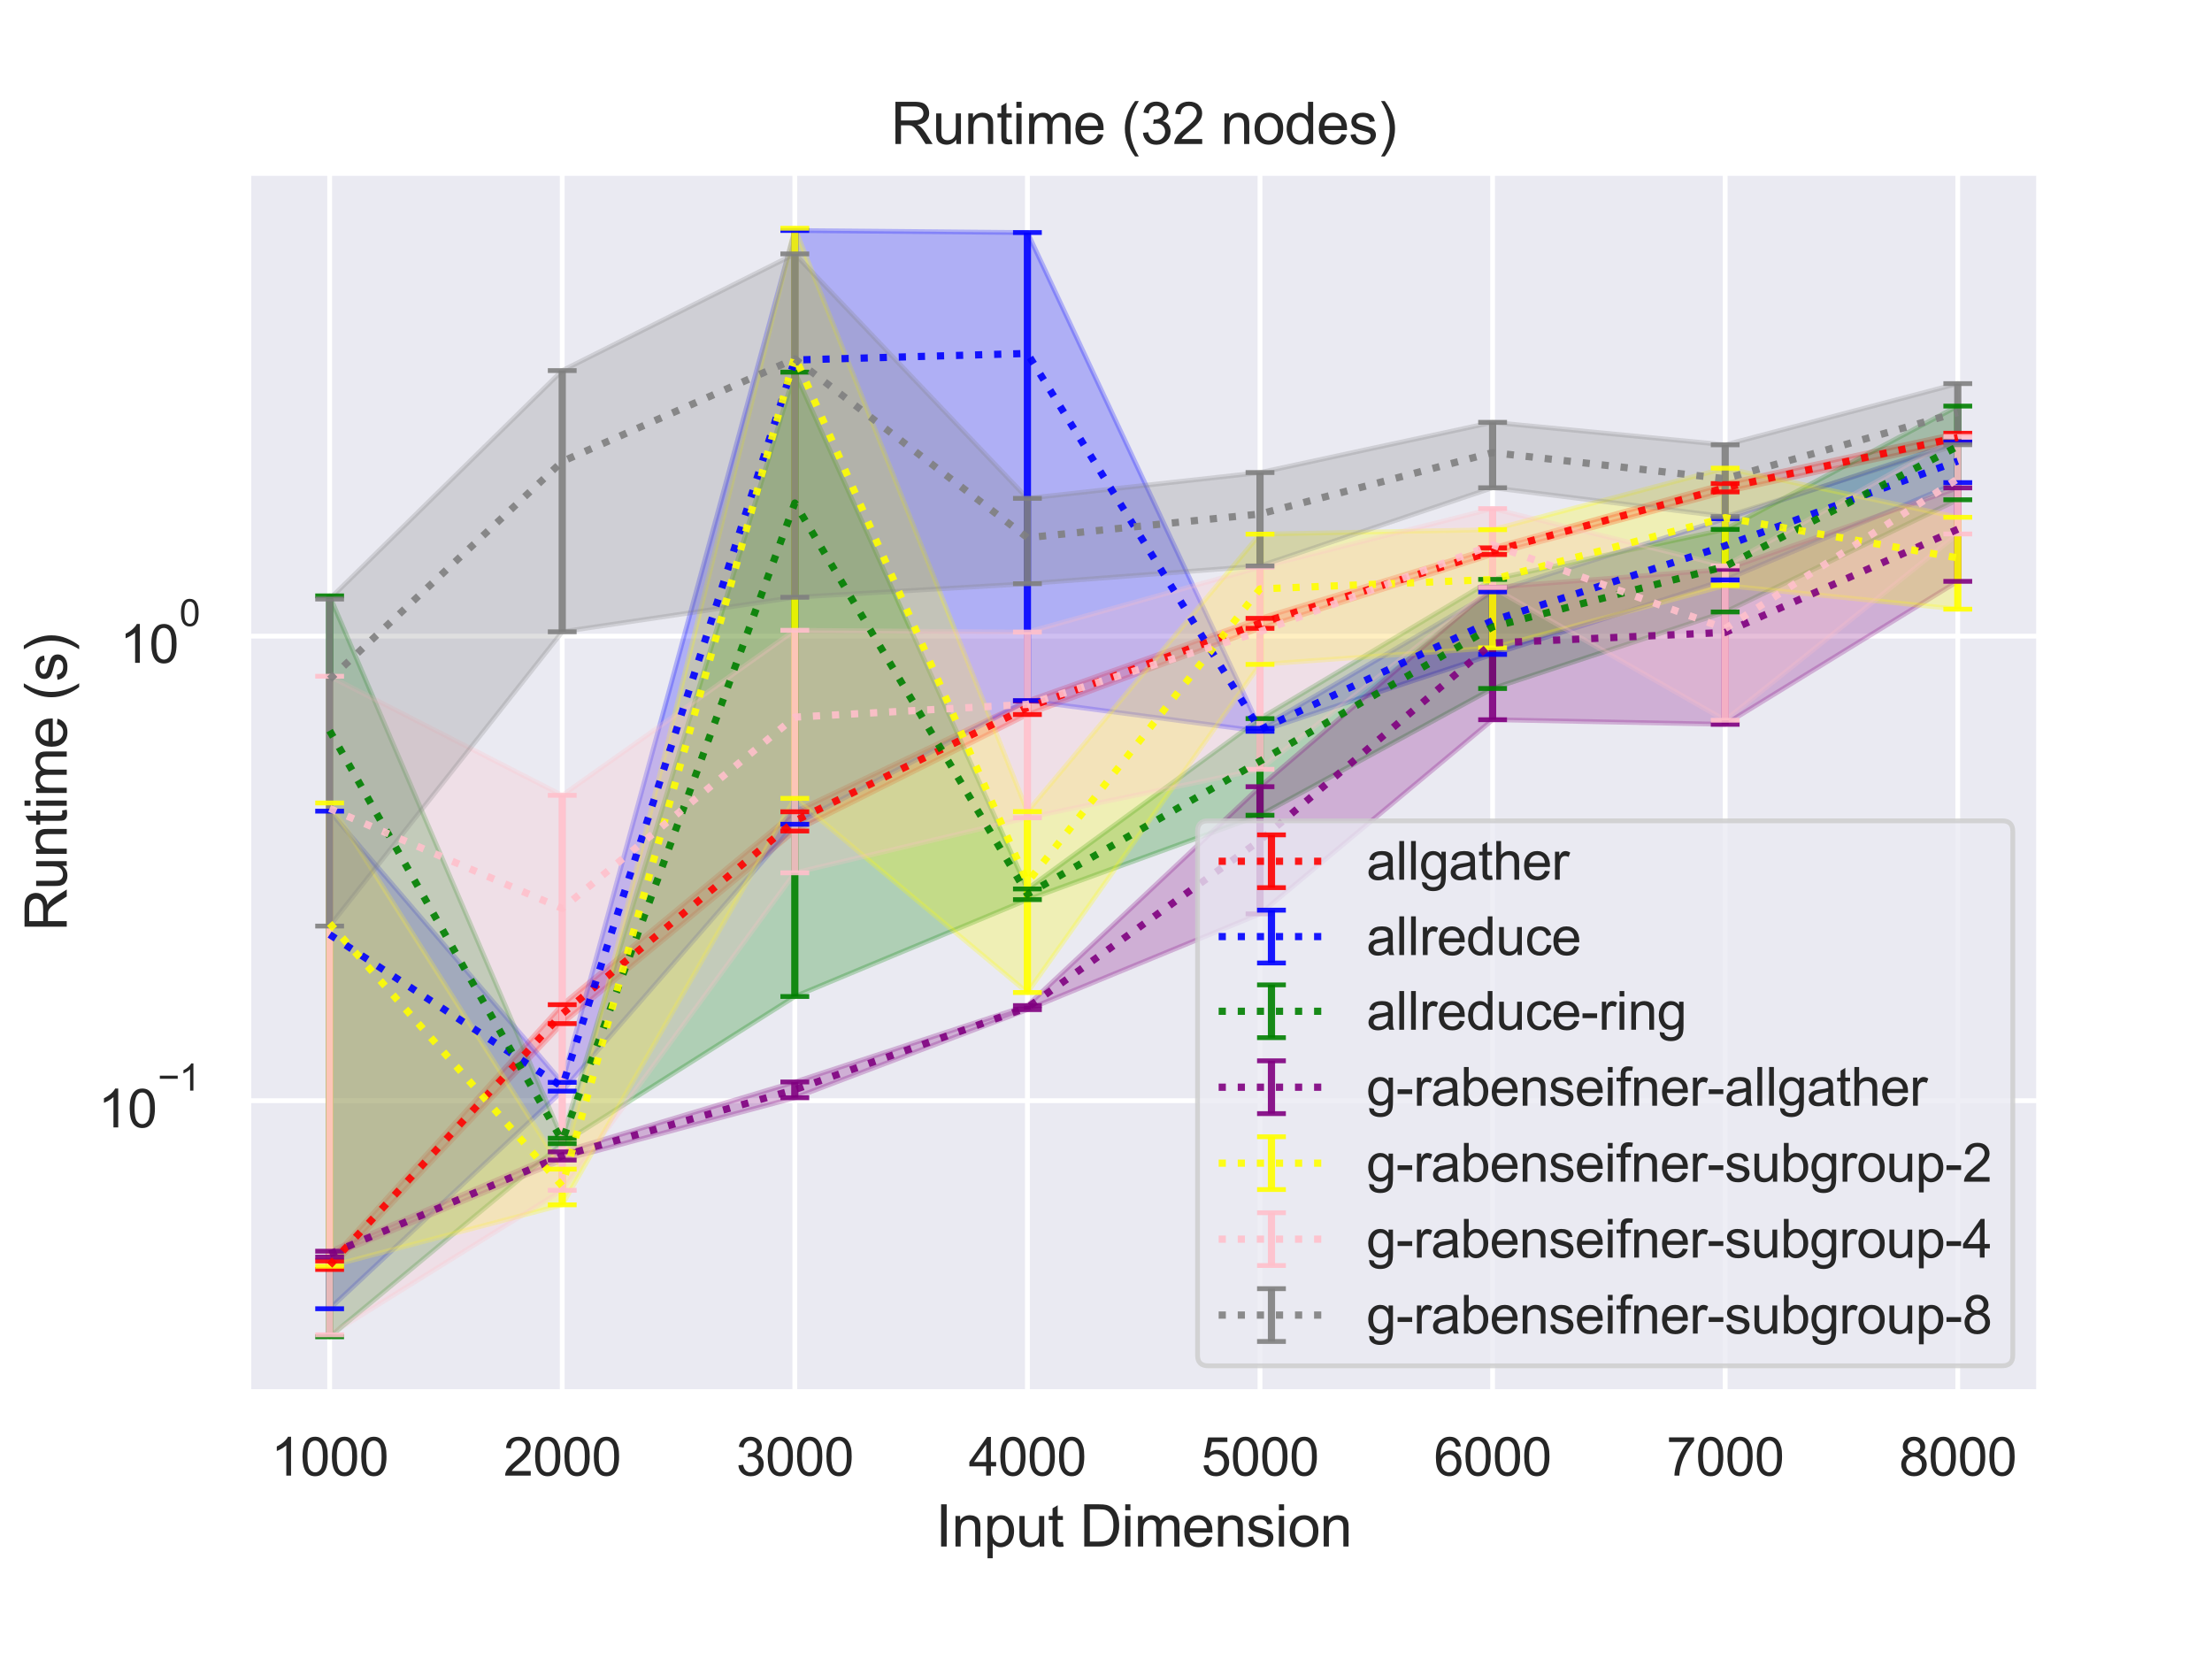 <?xml version="1.0" encoding="utf-8" standalone="no"?>
<!DOCTYPE svg PUBLIC "-//W3C//DTD SVG 1.1//EN"
  "http://www.w3.org/Graphics/SVG/1.1/DTD/svg11.dtd">
<svg height="345.6pt" version="1.1" viewBox="0 0 460.8 345.6" width="460.8pt" xmlns="http://www.w3.org/2000/svg" xmlns:xlink="http://www.w3.org/1999/xlink">
 <defs>
  <style type="text/css">*{stroke-linecap:butt;stroke-linejoin:round;}</style>
 </defs>
 <g id="figure_1">
  <g id="patch_1">
   <path d="M 0 345.6 
L 460.8 345.6 
L 460.8 0 
L 0 0 
z
" style="fill:#ffffff;"/>
  </g>
  <g id="axes_1">
   <g id="patch_2">
    <path d="M 51.71 290.02 
L 424.8 290.02 
L 424.8 36 
L 51.71 36 
z
" style="fill:#eaeaf2;"/>
   </g>
   <g id="matplotlib.axis_1">
    <g id="xtick_1">
     <g id="line2d_1">
      <path clip-path="url(#p3337f379ed)" d="M 68.669 290.02 
L 68.669 36 
" style="fill:none;stroke:#ffffff;stroke-linecap:round;"/>
     </g>
     <g id="text_1">
      <!-- 1000 -->
      <g style="fill:#262626;" transform="translate(56.435 307.394)scale(0.11 -0.11)">
       <defs>
        <path d="M 2384 0 
L 1822 0 
L 1822 3584 
Q 1619 3391 1289 3197 
Q 959 3003 697 2906 
L 697 3450 
Q 1169 3672 1522 3987 
Q 1875 4303 2022 4600 
L 2384 4600 
L 2384 0 
z
" id="ArialMT-31" transform="scale(0.016)"/>
        <path d="M 266 2259 
Q 266 3072 433 3567 
Q 600 4063 929 4331 
Q 1259 4600 1759 4600 
Q 2128 4600 2406 4451 
Q 2684 4303 2865 4023 
Q 3047 3744 3150 3342 
Q 3253 2941 3253 2259 
Q 3253 1453 3087 958 
Q 2922 463 2592 192 
Q 2263 -78 1759 -78 
Q 1097 -78 719 397 
Q 266 969 266 2259 
z
M 844 2259 
Q 844 1131 1108 757 
Q 1372 384 1759 384 
Q 2147 384 2411 759 
Q 2675 1134 2675 2259 
Q 2675 3391 2411 3762 
Q 2147 4134 1753 4134 
Q 1366 4134 1134 3806 
Q 844 3388 844 2259 
z
" id="ArialMT-30" transform="scale(0.016)"/>
       </defs>
       <use xlink:href="#ArialMT-31"/>
       <use x="55.615" xlink:href="#ArialMT-30"/>
       <use x="111.23" xlink:href="#ArialMT-30"/>
       <use x="166.846" xlink:href="#ArialMT-30"/>
      </g>
     </g>
    </g>
    <g id="xtick_2">
     <g id="line2d_2">
      <path clip-path="url(#p3337f379ed)" d="M 117.122 290.02 
L 117.122 36 
" style="fill:none;stroke:#ffffff;stroke-linecap:round;"/>
     </g>
     <g id="text_2">
      <!-- 2000 -->
      <g style="fill:#262626;" transform="translate(104.888 307.394)scale(0.11 -0.11)">
       <defs>
        <path d="M 3222 541 
L 3222 0 
L 194 0 
Q 188 203 259 391 
Q 375 700 629 1000 
Q 884 1300 1366 1694 
Q 2113 2306 2375 2664 
Q 2638 3022 2638 3341 
Q 2638 3675 2398 3904 
Q 2159 4134 1775 4134 
Q 1369 4134 1125 3890 
Q 881 3647 878 3216 
L 300 3275 
Q 359 3922 746 4261 
Q 1134 4600 1788 4600 
Q 2447 4600 2831 4234 
Q 3216 3869 3216 3328 
Q 3216 3053 3103 2787 
Q 2991 2522 2730 2228 
Q 2469 1934 1863 1422 
Q 1356 997 1212 845 
Q 1069 694 975 541 
L 3222 541 
z
" id="ArialMT-32" transform="scale(0.016)"/>
       </defs>
       <use xlink:href="#ArialMT-32"/>
       <use x="55.615" xlink:href="#ArialMT-30"/>
       <use x="111.23" xlink:href="#ArialMT-30"/>
       <use x="166.846" xlink:href="#ArialMT-30"/>
      </g>
     </g>
    </g>
    <g id="xtick_3">
     <g id="line2d_3">
      <path clip-path="url(#p3337f379ed)" d="M 165.575 290.02 
L 165.575 36 
" style="fill:none;stroke:#ffffff;stroke-linecap:round;"/>
     </g>
     <g id="text_3">
      <!-- 3000 -->
      <g style="fill:#262626;" transform="translate(153.341 307.394)scale(0.11 -0.11)">
       <defs>
        <path d="M 269 1209 
L 831 1284 
Q 928 806 1161 595 
Q 1394 384 1728 384 
Q 2125 384 2398 659 
Q 2672 934 2672 1341 
Q 2672 1728 2419 1979 
Q 2166 2231 1775 2231 
Q 1616 2231 1378 2169 
L 1441 2663 
Q 1497 2656 1531 2656 
Q 1891 2656 2178 2843 
Q 2466 3031 2466 3422 
Q 2466 3731 2256 3934 
Q 2047 4138 1716 4138 
Q 1388 4138 1169 3931 
Q 950 3725 888 3313 
L 325 3413 
Q 428 3978 793 4289 
Q 1159 4600 1703 4600 
Q 2078 4600 2393 4439 
Q 2709 4278 2876 4000 
Q 3044 3722 3044 3409 
Q 3044 3113 2884 2869 
Q 2725 2625 2413 2481 
Q 2819 2388 3044 2092 
Q 3269 1797 3269 1353 
Q 3269 753 2831 336 
Q 2394 -81 1725 -81 
Q 1122 -81 723 278 
Q 325 638 269 1209 
z
" id="ArialMT-33" transform="scale(0.016)"/>
       </defs>
       <use xlink:href="#ArialMT-33"/>
       <use x="55.615" xlink:href="#ArialMT-30"/>
       <use x="111.23" xlink:href="#ArialMT-30"/>
       <use x="166.846" xlink:href="#ArialMT-30"/>
      </g>
     </g>
    </g>
    <g id="xtick_4">
     <g id="line2d_4">
      <path clip-path="url(#p3337f379ed)" d="M 214.028 290.02 
L 214.028 36 
" style="fill:none;stroke:#ffffff;stroke-linecap:round;"/>
     </g>
     <g id="text_4">
      <!-- 4000 -->
      <g style="fill:#262626;" transform="translate(201.794 307.394)scale(0.11 -0.11)">
       <defs>
        <path d="M 2069 0 
L 2069 1097 
L 81 1097 
L 81 1613 
L 2172 4581 
L 2631 4581 
L 2631 1613 
L 3250 1613 
L 3250 1097 
L 2631 1097 
L 2631 0 
L 2069 0 
z
M 2069 1613 
L 2069 3678 
L 634 1613 
L 2069 1613 
z
" id="ArialMT-34" transform="scale(0.016)"/>
       </defs>
       <use xlink:href="#ArialMT-34"/>
       <use x="55.615" xlink:href="#ArialMT-30"/>
       <use x="111.23" xlink:href="#ArialMT-30"/>
       <use x="166.846" xlink:href="#ArialMT-30"/>
      </g>
     </g>
    </g>
    <g id="xtick_5">
     <g id="line2d_5">
      <path clip-path="url(#p3337f379ed)" d="M 262.482 290.02 
L 262.482 36 
" style="fill:none;stroke:#ffffff;stroke-linecap:round;"/>
     </g>
     <g id="text_5">
      <!-- 5000 -->
      <g style="fill:#262626;" transform="translate(250.248 307.394)scale(0.11 -0.11)">
       <defs>
        <path d="M 266 1200 
L 856 1250 
Q 922 819 1161 601 
Q 1400 384 1738 384 
Q 2144 384 2425 690 
Q 2706 997 2706 1503 
Q 2706 1984 2436 2262 
Q 2166 2541 1728 2541 
Q 1456 2541 1237 2417 
Q 1019 2294 894 2097 
L 366 2166 
L 809 4519 
L 3088 4519 
L 3088 3981 
L 1259 3981 
L 1013 2750 
Q 1425 3038 1878 3038 
Q 2478 3038 2890 2622 
Q 3303 2206 3303 1553 
Q 3303 931 2941 478 
Q 2500 -78 1738 -78 
Q 1113 -78 717 272 
Q 322 622 266 1200 
z
" id="ArialMT-35" transform="scale(0.016)"/>
       </defs>
       <use xlink:href="#ArialMT-35"/>
       <use x="55.615" xlink:href="#ArialMT-30"/>
       <use x="111.23" xlink:href="#ArialMT-30"/>
       <use x="166.846" xlink:href="#ArialMT-30"/>
      </g>
     </g>
    </g>
    <g id="xtick_6">
     <g id="line2d_6">
      <path clip-path="url(#p3337f379ed)" d="M 310.935 290.02 
L 310.935 36 
" style="fill:none;stroke:#ffffff;stroke-linecap:round;"/>
     </g>
     <g id="text_6">
      <!-- 6000 -->
      <g style="fill:#262626;" transform="translate(298.701 307.394)scale(0.11 -0.11)">
       <defs>
        <path d="M 3184 3459 
L 2625 3416 
Q 2550 3747 2413 3897 
Q 2184 4138 1850 4138 
Q 1581 4138 1378 3988 
Q 1113 3794 959 3422 
Q 806 3050 800 2363 
Q 1003 2672 1297 2822 
Q 1591 2972 1913 2972 
Q 2475 2972 2870 2558 
Q 3266 2144 3266 1488 
Q 3266 1056 3080 686 
Q 2894 316 2569 119 
Q 2244 -78 1831 -78 
Q 1128 -78 684 439 
Q 241 956 241 2144 
Q 241 3472 731 4075 
Q 1159 4600 1884 4600 
Q 2425 4600 2770 4297 
Q 3116 3994 3184 3459 
z
M 888 1484 
Q 888 1194 1011 928 
Q 1134 663 1356 523 
Q 1578 384 1822 384 
Q 2178 384 2434 671 
Q 2691 959 2691 1453 
Q 2691 1928 2437 2201 
Q 2184 2475 1800 2475 
Q 1419 2475 1153 2201 
Q 888 1928 888 1484 
z
" id="ArialMT-36" transform="scale(0.016)"/>
       </defs>
       <use xlink:href="#ArialMT-36"/>
       <use x="55.615" xlink:href="#ArialMT-30"/>
       <use x="111.23" xlink:href="#ArialMT-30"/>
       <use x="166.846" xlink:href="#ArialMT-30"/>
      </g>
     </g>
    </g>
    <g id="xtick_7">
     <g id="line2d_7">
      <path clip-path="url(#p3337f379ed)" d="M 359.388 290.02 
L 359.388 36 
" style="fill:none;stroke:#ffffff;stroke-linecap:round;"/>
     </g>
     <g id="text_7">
      <!-- 7000 -->
      <g style="fill:#262626;" transform="translate(347.154 307.394)scale(0.11 -0.11)">
       <defs>
        <path d="M 303 3981 
L 303 4522 
L 3269 4522 
L 3269 4084 
Q 2831 3619 2401 2847 
Q 1972 2075 1738 1259 
Q 1569 684 1522 0 
L 944 0 
Q 953 541 1156 1306 
Q 1359 2072 1739 2783 
Q 2119 3494 2547 3981 
L 303 3981 
z
" id="ArialMT-37" transform="scale(0.016)"/>
       </defs>
       <use xlink:href="#ArialMT-37"/>
       <use x="55.615" xlink:href="#ArialMT-30"/>
       <use x="111.23" xlink:href="#ArialMT-30"/>
       <use x="166.846" xlink:href="#ArialMT-30"/>
      </g>
     </g>
    </g>
    <g id="xtick_8">
     <g id="line2d_8">
      <path clip-path="url(#p3337f379ed)" d="M 407.841 290.02 
L 407.841 36 
" style="fill:none;stroke:#ffffff;stroke-linecap:round;"/>
     </g>
     <g id="text_8">
      <!-- 8000 -->
      <g style="fill:#262626;" transform="translate(395.607 307.394)scale(0.11 -0.11)">
       <defs>
        <path d="M 1131 2484 
Q 781 2613 612 2850 
Q 444 3088 444 3419 
Q 444 3919 803 4259 
Q 1163 4600 1759 4600 
Q 2359 4600 2725 4251 
Q 3091 3903 3091 3403 
Q 3091 3084 2923 2848 
Q 2756 2613 2416 2484 
Q 2838 2347 3058 2040 
Q 3278 1734 3278 1309 
Q 3278 722 2862 322 
Q 2447 -78 1769 -78 
Q 1091 -78 675 323 
Q 259 725 259 1325 
Q 259 1772 486 2073 
Q 713 2375 1131 2484 
z
M 1019 3438 
Q 1019 3113 1228 2906 
Q 1438 2700 1772 2700 
Q 2097 2700 2305 2904 
Q 2513 3109 2513 3406 
Q 2513 3716 2298 3927 
Q 2084 4138 1766 4138 
Q 1444 4138 1231 3931 
Q 1019 3725 1019 3438 
z
M 838 1322 
Q 838 1081 952 856 
Q 1066 631 1291 507 
Q 1516 384 1775 384 
Q 2178 384 2440 643 
Q 2703 903 2703 1303 
Q 2703 1709 2433 1975 
Q 2163 2241 1756 2241 
Q 1359 2241 1098 1978 
Q 838 1716 838 1322 
z
" id="ArialMT-38" transform="scale(0.016)"/>
       </defs>
       <use xlink:href="#ArialMT-38"/>
       <use x="55.615" xlink:href="#ArialMT-30"/>
       <use x="111.23" xlink:href="#ArialMT-30"/>
       <use x="166.846" xlink:href="#ArialMT-30"/>
      </g>
     </g>
    </g>
    <g id="text_9">
     <!-- Input Dimension -->
     <g style="fill:#262626;" transform="translate(194.901 322.169)scale(0.12 -0.12)">
      <defs>
       <path d="M 597 0 
L 597 4581 
L 1203 4581 
L 1203 0 
L 597 0 
z
" id="ArialMT-49" transform="scale(0.016)"/>
       <path d="M 422 0 
L 422 3319 
L 928 3319 
L 928 2847 
Q 1294 3394 1984 3394 
Q 2284 3394 2536 3286 
Q 2788 3178 2913 3003 
Q 3038 2828 3088 2588 
Q 3119 2431 3119 2041 
L 3119 0 
L 2556 0 
L 2556 2019 
Q 2556 2363 2490 2533 
Q 2425 2703 2258 2804 
Q 2091 2906 1866 2906 
Q 1506 2906 1245 2678 
Q 984 2450 984 1813 
L 984 0 
L 422 0 
z
" id="ArialMT-6e" transform="scale(0.016)"/>
       <path d="M 422 -1272 
L 422 3319 
L 934 3319 
L 934 2888 
Q 1116 3141 1344 3267 
Q 1572 3394 1897 3394 
Q 2322 3394 2647 3175 
Q 2972 2956 3137 2557 
Q 3303 2159 3303 1684 
Q 3303 1175 3120 767 
Q 2938 359 2589 142 
Q 2241 -75 1856 -75 
Q 1575 -75 1351 44 
Q 1128 163 984 344 
L 984 -1272 
L 422 -1272 
z
M 931 1641 
Q 931 1000 1190 694 
Q 1450 388 1819 388 
Q 2194 388 2461 705 
Q 2728 1022 2728 1688 
Q 2728 2322 2467 2637 
Q 2206 2953 1844 2953 
Q 1484 2953 1207 2617 
Q 931 2281 931 1641 
z
" id="ArialMT-70" transform="scale(0.016)"/>
       <path d="M 2597 0 
L 2597 488 
Q 2209 -75 1544 -75 
Q 1250 -75 995 37 
Q 741 150 617 320 
Q 494 491 444 738 
Q 409 903 409 1263 
L 409 3319 
L 972 3319 
L 972 1478 
Q 972 1038 1006 884 
Q 1059 663 1231 536 
Q 1403 409 1656 409 
Q 1909 409 2131 539 
Q 2353 669 2445 892 
Q 2538 1116 2538 1541 
L 2538 3319 
L 3100 3319 
L 3100 0 
L 2597 0 
z
" id="ArialMT-75" transform="scale(0.016)"/>
       <path d="M 1650 503 
L 1731 6 
Q 1494 -44 1306 -44 
Q 1000 -44 831 53 
Q 663 150 594 308 
Q 525 466 525 972 
L 525 2881 
L 113 2881 
L 113 3319 
L 525 3319 
L 525 4141 
L 1084 4478 
L 1084 3319 
L 1650 3319 
L 1650 2881 
L 1084 2881 
L 1084 941 
Q 1084 700 1114 631 
Q 1144 563 1211 522 
Q 1278 481 1403 481 
Q 1497 481 1650 503 
z
" id="ArialMT-74" transform="scale(0.016)"/>
       <path id="ArialMT-20" transform="scale(0.016)"/>
       <path d="M 494 0 
L 494 4581 
L 2072 4581 
Q 2606 4581 2888 4516 
Q 3281 4425 3559 4188 
Q 3922 3881 4101 3404 
Q 4281 2928 4281 2316 
Q 4281 1794 4159 1391 
Q 4038 988 3847 723 
Q 3656 459 3429 307 
Q 3203 156 2883 78 
Q 2563 0 2147 0 
L 494 0 
z
M 1100 541 
L 2078 541 
Q 2531 541 2789 625 
Q 3047 709 3200 863 
Q 3416 1078 3536 1442 
Q 3656 1806 3656 2325 
Q 3656 3044 3420 3430 
Q 3184 3816 2847 3947 
Q 2603 4041 2063 4041 
L 1100 4041 
L 1100 541 
z
" id="ArialMT-44" transform="scale(0.016)"/>
       <path d="M 425 3934 
L 425 4581 
L 988 4581 
L 988 3934 
L 425 3934 
z
M 425 0 
L 425 3319 
L 988 3319 
L 988 0 
L 425 0 
z
" id="ArialMT-69" transform="scale(0.016)"/>
       <path d="M 422 0 
L 422 3319 
L 925 3319 
L 925 2853 
Q 1081 3097 1340 3245 
Q 1600 3394 1931 3394 
Q 2300 3394 2536 3241 
Q 2772 3088 2869 2813 
Q 3263 3394 3894 3394 
Q 4388 3394 4653 3120 
Q 4919 2847 4919 2278 
L 4919 0 
L 4359 0 
L 4359 2091 
Q 4359 2428 4304 2576 
Q 4250 2725 4106 2815 
Q 3963 2906 3769 2906 
Q 3419 2906 3187 2673 
Q 2956 2441 2956 1928 
L 2956 0 
L 2394 0 
L 2394 2156 
Q 2394 2531 2256 2718 
Q 2119 2906 1806 2906 
Q 1569 2906 1367 2781 
Q 1166 2656 1075 2415 
Q 984 2175 984 1722 
L 984 0 
L 422 0 
z
" id="ArialMT-6d" transform="scale(0.016)"/>
       <path d="M 2694 1069 
L 3275 997 
Q 3138 488 2766 206 
Q 2394 -75 1816 -75 
Q 1088 -75 661 373 
Q 234 822 234 1631 
Q 234 2469 665 2931 
Q 1097 3394 1784 3394 
Q 2450 3394 2872 2941 
Q 3294 2488 3294 1666 
Q 3294 1616 3291 1516 
L 816 1516 
Q 847 969 1125 678 
Q 1403 388 1819 388 
Q 2128 388 2347 550 
Q 2566 713 2694 1069 
z
M 847 1978 
L 2700 1978 
Q 2663 2397 2488 2606 
Q 2219 2931 1791 2931 
Q 1403 2931 1139 2672 
Q 875 2413 847 1978 
z
" id="ArialMT-65" transform="scale(0.016)"/>
       <path d="M 197 991 
L 753 1078 
Q 800 744 1014 566 
Q 1228 388 1613 388 
Q 2000 388 2187 545 
Q 2375 703 2375 916 
Q 2375 1106 2209 1216 
Q 2094 1291 1634 1406 
Q 1016 1563 777 1677 
Q 538 1791 414 1992 
Q 291 2194 291 2438 
Q 291 2659 392 2848 
Q 494 3038 669 3163 
Q 800 3259 1026 3326 
Q 1253 3394 1513 3394 
Q 1903 3394 2198 3281 
Q 2494 3169 2634 2976 
Q 2775 2784 2828 2463 
L 2278 2388 
Q 2241 2644 2061 2787 
Q 1881 2931 1553 2931 
Q 1166 2931 1000 2803 
Q 834 2675 834 2503 
Q 834 2394 903 2306 
Q 972 2216 1119 2156 
Q 1203 2125 1616 2013 
Q 2213 1853 2448 1751 
Q 2684 1650 2818 1456 
Q 2953 1263 2953 975 
Q 2953 694 2789 445 
Q 2625 197 2315 61 
Q 2006 -75 1616 -75 
Q 969 -75 630 194 
Q 291 463 197 991 
z
" id="ArialMT-73" transform="scale(0.016)"/>
       <path d="M 213 1659 
Q 213 2581 725 3025 
Q 1153 3394 1769 3394 
Q 2453 3394 2887 2945 
Q 3322 2497 3322 1706 
Q 3322 1066 3130 698 
Q 2938 331 2570 128 
Q 2203 -75 1769 -75 
Q 1072 -75 642 372 
Q 213 819 213 1659 
z
M 791 1659 
Q 791 1022 1069 705 
Q 1347 388 1769 388 
Q 2188 388 2466 706 
Q 2744 1025 2744 1678 
Q 2744 2294 2464 2611 
Q 2184 2928 1769 2928 
Q 1347 2928 1069 2612 
Q 791 2297 791 1659 
z
" id="ArialMT-6f" transform="scale(0.016)"/>
      </defs>
      <use xlink:href="#ArialMT-49"/>
      <use x="27.783" xlink:href="#ArialMT-6e"/>
      <use x="83.398" xlink:href="#ArialMT-70"/>
      <use x="139.014" xlink:href="#ArialMT-75"/>
      <use x="194.629" xlink:href="#ArialMT-74"/>
      <use x="222.412" xlink:href="#ArialMT-20"/>
      <use x="250.195" xlink:href="#ArialMT-44"/>
      <use x="322.412" xlink:href="#ArialMT-69"/>
      <use x="344.629" xlink:href="#ArialMT-6d"/>
      <use x="427.93" xlink:href="#ArialMT-65"/>
      <use x="483.545" xlink:href="#ArialMT-6e"/>
      <use x="539.16" xlink:href="#ArialMT-73"/>
      <use x="589.16" xlink:href="#ArialMT-69"/>
      <use x="611.377" xlink:href="#ArialMT-6f"/>
      <use x="666.992" xlink:href="#ArialMT-6e"/>
     </g>
    </g>
   </g>
   <g id="matplotlib.axis_2">
    <g id="ytick_1">
     <g id="line2d_9">
      <path clip-path="url(#p3337f379ed)" d="M 51.71 229.293 
L 424.8 229.293 
" style="fill:none;stroke:#ffffff;stroke-linecap:round;"/>
     </g>
     <g id="text_10">
      <!-- $\mathdefault{10^{-1}}$ -->
      <g style="fill:#262626;" transform="translate(20.43 234.965)scale(0.11 -0.11)">
       <defs>
        <path d="M 3381 1997 
L 356 1997 
L 356 2522 
L 3381 2522 
L 3381 1997 
z
" id="ArialMT-2212" transform="scale(0.016)"/>
       </defs>
       <use transform="translate(0 0.994)" xlink:href="#ArialMT-31"/>
       <use transform="translate(55.615 0.994)" xlink:href="#ArialMT-30"/>
       <use transform="translate(112.973 70.688)scale(0.7)" xlink:href="#ArialMT-2212"/>
       <use transform="translate(153.852 70.688)scale(0.7)" xlink:href="#ArialMT-31"/>
      </g>
     </g>
    </g>
    <g id="ytick_2">
     <g id="line2d_10">
      <path clip-path="url(#p3337f379ed)" d="M 51.71 132.519 
L 424.8 132.519 
" style="fill:none;stroke:#ffffff;stroke-linecap:round;"/>
     </g>
     <g id="text_11">
      <!-- $\mathdefault{10^{0}}$ -->
      <g style="fill:#262626;" transform="translate(24.94 138.191)scale(0.11 -0.11)">
       <use transform="translate(0 0.994)" xlink:href="#ArialMT-31"/>
       <use transform="translate(55.615 0.994)" xlink:href="#ArialMT-30"/>
       <use transform="translate(112.973 70.688)scale(0.7)" xlink:href="#ArialMT-30"/>
      </g>
     </g>
    </g>
    <g id="ytick_3"/>
    <g id="ytick_4"/>
    <g id="ytick_5"/>
    <g id="ytick_6"/>
    <g id="ytick_7"/>
    <g id="ytick_8"/>
    <g id="ytick_9"/>
    <g id="ytick_10"/>
    <g id="ytick_11"/>
    <g id="ytick_12"/>
    <g id="ytick_13"/>
    <g id="ytick_14"/>
    <g id="ytick_15"/>
    <g id="ytick_16"/>
    <g id="ytick_17"/>
    <g id="ytick_18"/>
    <g id="ytick_19"/>
    <g id="ytick_20"/>
    <g id="ytick_21"/>
    <g id="ytick_22"/>
    <g id="ytick_23"/>
    <g id="ytick_24"/>
    <g id="ytick_25"/>
    <g id="text_12">
     <!-- Runtime (s) -->
     <g style="fill:#262626;" transform="translate(13.904 194.013)rotate(-90)scale(0.12 -0.12)">
      <defs>
       <path d="M 503 0 
L 503 4581 
L 2534 4581 
Q 3147 4581 3465 4457 
Q 3784 4334 3975 4021 
Q 4166 3709 4166 3331 
Q 4166 2844 3850 2509 
Q 3534 2175 2875 2084 
Q 3116 1969 3241 1856 
Q 3506 1613 3744 1247 
L 4541 0 
L 3778 0 
L 3172 953 
Q 2906 1366 2734 1584 
Q 2563 1803 2427 1890 
Q 2291 1978 2150 2013 
Q 2047 2034 1813 2034 
L 1109 2034 
L 1109 0 
L 503 0 
z
M 1109 2559 
L 2413 2559 
Q 2828 2559 3062 2645 
Q 3297 2731 3419 2920 
Q 3541 3109 3541 3331 
Q 3541 3656 3305 3865 
Q 3069 4075 2559 4075 
L 1109 4075 
L 1109 2559 
z
" id="ArialMT-52" transform="scale(0.016)"/>
       <path d="M 1497 -1347 
Q 1031 -759 709 28 
Q 388 816 388 1659 
Q 388 2403 628 3084 
Q 909 3875 1497 4659 
L 1900 4659 
Q 1522 4009 1400 3731 
Q 1209 3300 1100 2831 
Q 966 2247 966 1656 
Q 966 153 1900 -1347 
L 1497 -1347 
z
" id="ArialMT-28" transform="scale(0.016)"/>
       <path d="M 791 -1347 
L 388 -1347 
Q 1322 153 1322 1656 
Q 1322 2244 1188 2822 
Q 1081 3291 891 3722 
Q 769 4003 388 4659 
L 791 4659 
Q 1378 3875 1659 3084 
Q 1900 2403 1900 1659 
Q 1900 816 1576 28 
Q 1253 -759 791 -1347 
z
" id="ArialMT-29" transform="scale(0.016)"/>
      </defs>
      <use xlink:href="#ArialMT-52"/>
      <use x="72.217" xlink:href="#ArialMT-75"/>
      <use x="127.832" xlink:href="#ArialMT-6e"/>
      <use x="183.447" xlink:href="#ArialMT-74"/>
      <use x="211.23" xlink:href="#ArialMT-69"/>
      <use x="233.447" xlink:href="#ArialMT-6d"/>
      <use x="316.748" xlink:href="#ArialMT-65"/>
      <use x="372.363" xlink:href="#ArialMT-20"/>
      <use x="400.146" xlink:href="#ArialMT-28"/>
      <use x="433.447" xlink:href="#ArialMT-73"/>
      <use x="483.447" xlink:href="#ArialMT-29"/>
     </g>
    </g>
   </g>
   <g id="PolyCollection_1">
    <defs>
     <path d="M 68.669 -82.91 
L 68.669 -81.145 
L 117.122 -132.367 
L 165.575 -172.482 
L 214.028 -196.753 
L 262.482 -214.71 
L 310.935 -230.079 
L 359.388 -243.121 
L 407.841 -253.526 
L 407.841 -255.344 
L 407.841 -255.344 
L 359.388 -244.873 
L 310.935 -231.468 
L 262.482 -216.785 
L 214.028 -199.573 
L 165.575 -176.491 
L 117.122 -136.304 
L 68.669 -82.91 
z
" id="m33362664ed" style="stroke:#ff0000;stroke-opacity:0.25;"/>
    </defs>
    <g clip-path="url(#p3337f379ed)">
     <use style="fill:#ff0000;fill-opacity:0.25;stroke:#ff0000;stroke-opacity:0.25;" x="0" xlink:href="#m33362664ed" y="345.6"/>
    </g>
   </g>
   <g id="PolyCollection_2">
    <defs>
     <path d="M 68.669 -176.62 
L 68.669 -72.967 
L 117.122 -118.305 
L 165.575 -173.89 
L 214.028 -199.649 
L 262.482 -193.262 
L 310.935 -209.278 
L 359.388 -224.803 
L 407.841 -245.064 
L 407.841 -253.507 
L 407.841 -253.507 
L 359.388 -237.546 
L 310.935 -222.308 
L 262.482 -193.87 
L 214.028 -297.153 
L 165.575 -297.584 
L 117.122 -120.118 
L 68.669 -176.62 
z
" id="mccdef658ac" style="stroke:#0000ff;stroke-opacity:0.25;"/>
    </defs>
    <g clip-path="url(#p3337f379ed)">
     <use style="fill:#0000ff;fill-opacity:0.25;stroke:#0000ff;stroke-opacity:0.25;" x="0" xlink:href="#mccdef658ac" y="345.6"/>
    </g>
   </g>
   <g id="PolyCollection_3">
    <defs>
     <path d="M 68.669 -221.467 
L 68.669 -67.126 
L 117.122 -107.361 
L 165.575 -138.009 
L 214.028 -158.186 
L 262.482 -175.766 
L 310.935 -202.173 
L 359.388 -218.115 
L 407.841 -241.49 
L 407.841 -261.006 
L 407.841 -261.006 
L 359.388 -235.313 
L 310.935 -224.902 
L 262.482 -195.899 
L 214.028 -160.416 
L 165.575 -268.074 
L 117.122 -108.48 
L 68.669 -221.467 
z
" id="m35022409b8" style="stroke:#008000;stroke-opacity:0.25;"/>
    </defs>
    <g clip-path="url(#p3337f379ed)">
     <use style="fill:#008000;fill-opacity:0.25;stroke:#008000;stroke-opacity:0.25;" x="0" xlink:href="#m35022409b8" y="345.6"/>
    </g>
   </g>
   <g id="PolyCollection_4">
    <defs>
     <path d="M 68.669 -84.947 
L 68.669 -83.73 
L 117.122 -103.938 
L 165.575 -116.917 
L 214.028 -135.28 
L 262.482 -155.23 
L 310.935 -195.67 
L 359.388 -194.715 
L 407.841 -224.498 
L 407.841 -243.964 
L 407.841 -243.964 
L 359.388 -227 
L 310.935 -223.228 
L 262.482 -181.716 
L 214.028 -136.12 
L 165.575 -120.203 
L 117.122 -105.643 
L 68.669 -84.947 
z
" id="mce675ab79e" style="stroke:#800080;stroke-opacity:0.25;"/>
    </defs>
    <g clip-path="url(#p3337f379ed)">
     <use style="fill:#800080;fill-opacity:0.25;stroke:#800080;stroke-opacity:0.25;" x="0" xlink:href="#mce675ab79e" y="345.6"/>
    </g>
   </g>
   <g id="PolyCollection_5">
    <defs>
     <path d="M 68.669 -178.327 
L 68.669 -81.82 
L 117.122 -94.61 
L 165.575 -179.282 
L 214.028 -138.842 
L 262.482 -207.195 
L 310.935 -210.648 
L 359.388 -223.639 
L 407.841 -218.696 
L 407.841 -237.842 
L 407.841 -237.842 
L 359.388 -248.076 
L 310.935 -235.267 
L 262.482 -234.33 
L 214.028 -176.535 
L 165.575 -298.054 
L 117.122 -102.049 
L 68.669 -178.327 
z
" id="maa1c9dd255" style="stroke:#ffff00;stroke-opacity:0.25;"/>
    </defs>
    <g clip-path="url(#p3337f379ed)">
     <use style="fill:#ffff00;fill-opacity:0.25;stroke:#ffff00;stroke-opacity:0.25;" x="0" xlink:href="#maa1c9dd255" y="345.6"/>
    </g>
   </g>
   <g id="PolyCollection_6">
    <defs>
     <path d="M 68.669 -204.726 
L 68.669 -67.53 
L 117.122 -97.644 
L 165.575 -163.773 
L 214.028 -175.251 
L 262.482 -185.341 
L 310.935 -223.228 
L 359.388 -195.56 
L 407.841 -234.364 
L 407.841 -254.691 
L 407.841 -254.691 
L 359.388 -227.709 
L 310.935 -239.644 
L 262.482 -227.435 
L 214.028 -213.92 
L 165.575 -214.299 
L 117.122 -179.916 
L 68.669 -204.726 
z
" id="mde3f278f69" style="stroke:#ffc0cb;stroke-opacity:0.25;"/>
    </defs>
    <g clip-path="url(#p3337f379ed)">
     <use style="fill:#ffc0cb;fill-opacity:0.25;stroke:#ffc0cb;stroke-opacity:0.25;" x="0" xlink:href="#mde3f278f69" y="345.6"/>
    </g>
   </g>
   <g id="PolyCollection_7">
    <defs>
     <path d="M 68.669 -220.811 
L 68.669 -152.682 
L 117.122 -213.991 
L 165.575 -221.176 
L 214.028 -224.003 
L 262.482 -227.7 
L 310.935 -243.992 
L 359.388 -237.983 
L 407.841 -252.961 
L 407.841 -265.683 
L 407.841 -265.683 
L 359.388 -252.938 
L 310.935 -257.623 
L 262.482 -247.161 
L 214.028 -241.784 
L 165.575 -292.71 
L 117.122 -268.402 
L 68.669 -220.811 
z
" id="m57f802afeb" style="stroke:#808080;stroke-opacity:0.25;"/>
    </defs>
    <g clip-path="url(#p3337f379ed)">
     <use style="fill:#808080;fill-opacity:0.25;stroke:#808080;stroke-opacity:0.25;" x="0" xlink:href="#m57f802afeb" y="345.6"/>
    </g>
   </g>
   <g id="LineCollection_1">
    <path clip-path="url(#p3337f379ed)" d="M 68.669 264.455 
L 68.669 262.69 
" style="fill:none;stroke:#ff0000;stroke-opacity:0.9;stroke-width:1.5;"/>
    <path clip-path="url(#p3337f379ed)" d="M 117.122 213.233 
L 117.122 209.296 
" style="fill:none;stroke:#ff0000;stroke-opacity:0.9;stroke-width:1.5;"/>
    <path clip-path="url(#p3337f379ed)" d="M 165.575 173.118 
L 165.575 169.109 
" style="fill:none;stroke:#ff0000;stroke-opacity:0.9;stroke-width:1.5;"/>
    <path clip-path="url(#p3337f379ed)" d="M 214.028 148.847 
L 214.028 146.027 
" style="fill:none;stroke:#ff0000;stroke-opacity:0.9;stroke-width:1.5;"/>
    <path clip-path="url(#p3337f379ed)" d="M 262.482 130.89 
L 262.482 128.815 
" style="fill:none;stroke:#ff0000;stroke-opacity:0.9;stroke-width:1.5;"/>
    <path clip-path="url(#p3337f379ed)" d="M 310.935 115.521 
L 310.935 114.132 
" style="fill:none;stroke:#ff0000;stroke-opacity:0.9;stroke-width:1.5;"/>
    <path clip-path="url(#p3337f379ed)" d="M 359.388 102.479 
L 359.388 100.727 
" style="fill:none;stroke:#ff0000;stroke-opacity:0.9;stroke-width:1.5;"/>
    <path clip-path="url(#p3337f379ed)" d="M 407.841 92.074 
L 407.841 90.256 
" style="fill:none;stroke:#ff0000;stroke-opacity:0.9;stroke-width:1.5;"/>
   </g>
   <g id="LineCollection_2">
    <path clip-path="url(#p3337f379ed)" d="M 68.669 272.633 
L 68.669 168.98 
" style="fill:none;stroke:#0000ff;stroke-opacity:0.9;stroke-width:1.5;"/>
    <path clip-path="url(#p3337f379ed)" d="M 117.122 227.295 
L 117.122 225.482 
" style="fill:none;stroke:#0000ff;stroke-opacity:0.9;stroke-width:1.5;"/>
    <path clip-path="url(#p3337f379ed)" d="M 165.575 171.71 
L 165.575 48.016 
" style="fill:none;stroke:#0000ff;stroke-opacity:0.9;stroke-width:1.5;"/>
    <path clip-path="url(#p3337f379ed)" d="M 214.028 145.951 
L 214.028 48.447 
" style="fill:none;stroke:#0000ff;stroke-opacity:0.9;stroke-width:1.5;"/>
    <path clip-path="url(#p3337f379ed)" d="M 262.482 152.338 
L 262.482 151.73 
" style="fill:none;stroke:#0000ff;stroke-opacity:0.9;stroke-width:1.5;"/>
    <path clip-path="url(#p3337f379ed)" d="M 310.935 136.322 
L 310.935 123.292 
" style="fill:none;stroke:#0000ff;stroke-opacity:0.9;stroke-width:1.5;"/>
    <path clip-path="url(#p3337f379ed)" d="M 359.388 120.797 
L 359.388 108.054 
" style="fill:none;stroke:#0000ff;stroke-opacity:0.9;stroke-width:1.5;"/>
    <path clip-path="url(#p3337f379ed)" d="M 407.841 100.536 
L 407.841 92.093 
" style="fill:none;stroke:#0000ff;stroke-opacity:0.9;stroke-width:1.5;"/>
   </g>
   <g id="LineCollection_3">
    <path clip-path="url(#p3337f379ed)" d="M 68.669 278.474 
L 68.669 124.133 
" style="fill:none;stroke:#008000;stroke-opacity:0.9;stroke-width:1.5;"/>
    <path clip-path="url(#p3337f379ed)" d="M 117.122 238.239 
L 117.122 237.12 
" style="fill:none;stroke:#008000;stroke-opacity:0.9;stroke-width:1.5;"/>
    <path clip-path="url(#p3337f379ed)" d="M 165.575 207.591 
L 165.575 77.526 
" style="fill:none;stroke:#008000;stroke-opacity:0.9;stroke-width:1.5;"/>
    <path clip-path="url(#p3337f379ed)" d="M 214.028 187.414 
L 214.028 185.184 
" style="fill:none;stroke:#008000;stroke-opacity:0.9;stroke-width:1.5;"/>
    <path clip-path="url(#p3337f379ed)" d="M 262.482 169.834 
L 262.482 149.701 
" style="fill:none;stroke:#008000;stroke-opacity:0.9;stroke-width:1.5;"/>
    <path clip-path="url(#p3337f379ed)" d="M 310.935 143.427 
L 310.935 120.698 
" style="fill:none;stroke:#008000;stroke-opacity:0.9;stroke-width:1.5;"/>
    <path clip-path="url(#p3337f379ed)" d="M 359.388 127.485 
L 359.388 110.287 
" style="fill:none;stroke:#008000;stroke-opacity:0.9;stroke-width:1.5;"/>
    <path clip-path="url(#p3337f379ed)" d="M 407.841 104.11 
L 407.841 84.594 
" style="fill:none;stroke:#008000;stroke-opacity:0.9;stroke-width:1.5;"/>
   </g>
   <g id="LineCollection_4">
    <path clip-path="url(#p3337f379ed)" d="M 68.669 261.87 
L 68.669 260.653 
" style="fill:none;stroke:#800080;stroke-opacity:0.9;stroke-width:1.5;"/>
    <path clip-path="url(#p3337f379ed)" d="M 117.122 241.662 
L 117.122 239.957 
" style="fill:none;stroke:#800080;stroke-opacity:0.9;stroke-width:1.5;"/>
    <path clip-path="url(#p3337f379ed)" d="M 165.575 228.683 
L 165.575 225.397 
" style="fill:none;stroke:#800080;stroke-opacity:0.9;stroke-width:1.5;"/>
    <path clip-path="url(#p3337f379ed)" d="M 214.028 210.32 
L 214.028 209.48 
" style="fill:none;stroke:#800080;stroke-opacity:0.9;stroke-width:1.5;"/>
    <path clip-path="url(#p3337f379ed)" d="M 262.482 190.37 
L 262.482 163.884 
" style="fill:none;stroke:#800080;stroke-opacity:0.9;stroke-width:1.5;"/>
    <path clip-path="url(#p3337f379ed)" d="M 310.935 149.93 
L 310.935 122.372 
" style="fill:none;stroke:#800080;stroke-opacity:0.9;stroke-width:1.5;"/>
    <path clip-path="url(#p3337f379ed)" d="M 359.388 150.885 
L 359.388 118.6 
" style="fill:none;stroke:#800080;stroke-opacity:0.9;stroke-width:1.5;"/>
    <path clip-path="url(#p3337f379ed)" d="M 407.841 121.102 
L 407.841 101.636 
" style="fill:none;stroke:#800080;stroke-opacity:0.9;stroke-width:1.5;"/>
   </g>
   <g id="LineCollection_5">
    <path clip-path="url(#p3337f379ed)" d="M 68.669 263.78 
L 68.669 167.273 
" style="fill:none;stroke:#ffff00;stroke-opacity:0.9;stroke-width:1.5;"/>
    <path clip-path="url(#p3337f379ed)" d="M 117.122 250.99 
L 117.122 243.551 
" style="fill:none;stroke:#ffff00;stroke-opacity:0.9;stroke-width:1.5;"/>
    <path clip-path="url(#p3337f379ed)" d="M 165.575 166.318 
L 165.575 47.546 
" style="fill:none;stroke:#ffff00;stroke-opacity:0.9;stroke-width:1.5;"/>
    <path clip-path="url(#p3337f379ed)" d="M 214.028 206.758 
L 214.028 169.065 
" style="fill:none;stroke:#ffff00;stroke-opacity:0.9;stroke-width:1.5;"/>
    <path clip-path="url(#p3337f379ed)" d="M 262.482 138.405 
L 262.482 111.27 
" style="fill:none;stroke:#ffff00;stroke-opacity:0.9;stroke-width:1.5;"/>
    <path clip-path="url(#p3337f379ed)" d="M 310.935 134.952 
L 310.935 110.333 
" style="fill:none;stroke:#ffff00;stroke-opacity:0.9;stroke-width:1.5;"/>
    <path clip-path="url(#p3337f379ed)" d="M 359.388 121.961 
L 359.388 97.524 
" style="fill:none;stroke:#ffff00;stroke-opacity:0.9;stroke-width:1.5;"/>
    <path clip-path="url(#p3337f379ed)" d="M 407.841 126.904 
L 407.841 107.758 
" style="fill:none;stroke:#ffff00;stroke-opacity:0.9;stroke-width:1.5;"/>
   </g>
   <g id="LineCollection_6">
    <path clip-path="url(#p3337f379ed)" d="M 68.669 278.07 
L 68.669 140.874 
" style="fill:none;stroke:#ffc0cb;stroke-opacity:0.9;stroke-width:1.5;"/>
    <path clip-path="url(#p3337f379ed)" d="M 117.122 247.956 
L 117.122 165.684 
" style="fill:none;stroke:#ffc0cb;stroke-opacity:0.9;stroke-width:1.5;"/>
    <path clip-path="url(#p3337f379ed)" d="M 165.575 181.827 
L 165.575 131.301 
" style="fill:none;stroke:#ffc0cb;stroke-opacity:0.9;stroke-width:1.5;"/>
    <path clip-path="url(#p3337f379ed)" d="M 214.028 170.349 
L 214.028 131.68 
" style="fill:none;stroke:#ffc0cb;stroke-opacity:0.9;stroke-width:1.5;"/>
    <path clip-path="url(#p3337f379ed)" d="M 262.482 160.259 
L 262.482 118.165 
" style="fill:none;stroke:#ffc0cb;stroke-opacity:0.9;stroke-width:1.5;"/>
    <path clip-path="url(#p3337f379ed)" d="M 310.935 122.372 
L 310.935 105.956 
" style="fill:none;stroke:#ffc0cb;stroke-opacity:0.9;stroke-width:1.5;"/>
    <path clip-path="url(#p3337f379ed)" d="M 359.388 150.04 
L 359.388 117.891 
" style="fill:none;stroke:#ffc0cb;stroke-opacity:0.9;stroke-width:1.5;"/>
    <path clip-path="url(#p3337f379ed)" d="M 407.841 111.236 
L 407.841 90.909 
" style="fill:none;stroke:#ffc0cb;stroke-opacity:0.9;stroke-width:1.5;"/>
   </g>
   <g id="LineCollection_7">
    <path clip-path="url(#p3337f379ed)" d="M 68.669 192.918 
L 68.669 124.789 
" style="fill:none;stroke:#808080;stroke-opacity:0.9;stroke-width:1.5;"/>
    <path clip-path="url(#p3337f379ed)" d="M 117.122 131.609 
L 117.122 77.198 
" style="fill:none;stroke:#808080;stroke-opacity:0.9;stroke-width:1.5;"/>
    <path clip-path="url(#p3337f379ed)" d="M 165.575 124.424 
L 165.575 52.89 
" style="fill:none;stroke:#808080;stroke-opacity:0.9;stroke-width:1.5;"/>
    <path clip-path="url(#p3337f379ed)" d="M 214.028 121.597 
L 214.028 103.816 
" style="fill:none;stroke:#808080;stroke-opacity:0.9;stroke-width:1.5;"/>
    <path clip-path="url(#p3337f379ed)" d="M 262.482 117.9 
L 262.482 98.439 
" style="fill:none;stroke:#808080;stroke-opacity:0.9;stroke-width:1.5;"/>
    <path clip-path="url(#p3337f379ed)" d="M 310.935 101.608 
L 310.935 87.977 
" style="fill:none;stroke:#808080;stroke-opacity:0.9;stroke-width:1.5;"/>
    <path clip-path="url(#p3337f379ed)" d="M 359.388 107.617 
L 359.388 92.662 
" style="fill:none;stroke:#808080;stroke-opacity:0.9;stroke-width:1.5;"/>
    <path clip-path="url(#p3337f379ed)" d="M 407.841 92.639 
L 407.841 79.917 
" style="fill:none;stroke:#808080;stroke-opacity:0.9;stroke-width:1.5;"/>
   </g>
   <g id="line2d_11">
    <defs>
     <path d="M 3 0 
L -3 -0 
" id="m76b224ada3" style="stroke:#ff0000;stroke-opacity:0.9;"/>
    </defs>
    <g clip-path="url(#p3337f379ed)">
     <use style="fill:#ff0000;fill-opacity:0.9;stroke:#ff0000;stroke-opacity:0.9;" x="68.669" xlink:href="#m76b224ada3" y="264.455"/>
     <use style="fill:#ff0000;fill-opacity:0.9;stroke:#ff0000;stroke-opacity:0.9;" x="117.122" xlink:href="#m76b224ada3" y="213.233"/>
     <use style="fill:#ff0000;fill-opacity:0.9;stroke:#ff0000;stroke-opacity:0.9;" x="165.575" xlink:href="#m76b224ada3" y="173.118"/>
     <use style="fill:#ff0000;fill-opacity:0.9;stroke:#ff0000;stroke-opacity:0.9;" x="214.028" xlink:href="#m76b224ada3" y="148.847"/>
     <use style="fill:#ff0000;fill-opacity:0.9;stroke:#ff0000;stroke-opacity:0.9;" x="262.482" xlink:href="#m76b224ada3" y="130.89"/>
     <use style="fill:#ff0000;fill-opacity:0.9;stroke:#ff0000;stroke-opacity:0.9;" x="310.935" xlink:href="#m76b224ada3" y="115.521"/>
     <use style="fill:#ff0000;fill-opacity:0.9;stroke:#ff0000;stroke-opacity:0.9;" x="359.388" xlink:href="#m76b224ada3" y="102.479"/>
     <use style="fill:#ff0000;fill-opacity:0.9;stroke:#ff0000;stroke-opacity:0.9;" x="407.841" xlink:href="#m76b224ada3" y="92.074"/>
    </g>
   </g>
   <g id="line2d_12">
    <g clip-path="url(#p3337f379ed)">
     <use style="fill:#ff0000;fill-opacity:0.9;stroke:#ff0000;stroke-opacity:0.9;" x="68.669" xlink:href="#m76b224ada3" y="262.69"/>
     <use style="fill:#ff0000;fill-opacity:0.9;stroke:#ff0000;stroke-opacity:0.9;" x="117.122" xlink:href="#m76b224ada3" y="209.296"/>
     <use style="fill:#ff0000;fill-opacity:0.9;stroke:#ff0000;stroke-opacity:0.9;" x="165.575" xlink:href="#m76b224ada3" y="169.109"/>
     <use style="fill:#ff0000;fill-opacity:0.9;stroke:#ff0000;stroke-opacity:0.9;" x="214.028" xlink:href="#m76b224ada3" y="146.027"/>
     <use style="fill:#ff0000;fill-opacity:0.9;stroke:#ff0000;stroke-opacity:0.9;" x="262.482" xlink:href="#m76b224ada3" y="128.815"/>
     <use style="fill:#ff0000;fill-opacity:0.9;stroke:#ff0000;stroke-opacity:0.9;" x="310.935" xlink:href="#m76b224ada3" y="114.132"/>
     <use style="fill:#ff0000;fill-opacity:0.9;stroke:#ff0000;stroke-opacity:0.9;" x="359.388" xlink:href="#m76b224ada3" y="100.727"/>
     <use style="fill:#ff0000;fill-opacity:0.9;stroke:#ff0000;stroke-opacity:0.9;" x="407.841" xlink:href="#m76b224ada3" y="90.256"/>
    </g>
   </g>
   <g id="line2d_13">
    <defs>
     <path d="M 3 0 
L -3 -0 
" id="m73ac525328" style="stroke:#0000ff;stroke-opacity:0.9;"/>
    </defs>
    <g clip-path="url(#p3337f379ed)">
     <use style="fill:#0000ff;fill-opacity:0.9;stroke:#0000ff;stroke-opacity:0.9;" x="68.669" xlink:href="#m73ac525328" y="272.633"/>
     <use style="fill:#0000ff;fill-opacity:0.9;stroke:#0000ff;stroke-opacity:0.9;" x="117.122" xlink:href="#m73ac525328" y="227.295"/>
     <use style="fill:#0000ff;fill-opacity:0.9;stroke:#0000ff;stroke-opacity:0.9;" x="165.575" xlink:href="#m73ac525328" y="171.71"/>
     <use style="fill:#0000ff;fill-opacity:0.9;stroke:#0000ff;stroke-opacity:0.9;" x="214.028" xlink:href="#m73ac525328" y="145.951"/>
     <use style="fill:#0000ff;fill-opacity:0.9;stroke:#0000ff;stroke-opacity:0.9;" x="262.482" xlink:href="#m73ac525328" y="152.338"/>
     <use style="fill:#0000ff;fill-opacity:0.9;stroke:#0000ff;stroke-opacity:0.9;" x="310.935" xlink:href="#m73ac525328" y="136.322"/>
     <use style="fill:#0000ff;fill-opacity:0.9;stroke:#0000ff;stroke-opacity:0.9;" x="359.388" xlink:href="#m73ac525328" y="120.797"/>
     <use style="fill:#0000ff;fill-opacity:0.9;stroke:#0000ff;stroke-opacity:0.9;" x="407.841" xlink:href="#m73ac525328" y="100.536"/>
    </g>
   </g>
   <g id="line2d_14">
    <g clip-path="url(#p3337f379ed)">
     <use style="fill:#0000ff;fill-opacity:0.9;stroke:#0000ff;stroke-opacity:0.9;" x="68.669" xlink:href="#m73ac525328" y="168.98"/>
     <use style="fill:#0000ff;fill-opacity:0.9;stroke:#0000ff;stroke-opacity:0.9;" x="117.122" xlink:href="#m73ac525328" y="225.482"/>
     <use style="fill:#0000ff;fill-opacity:0.9;stroke:#0000ff;stroke-opacity:0.9;" x="165.575" xlink:href="#m73ac525328" y="48.016"/>
     <use style="fill:#0000ff;fill-opacity:0.9;stroke:#0000ff;stroke-opacity:0.9;" x="214.028" xlink:href="#m73ac525328" y="48.447"/>
     <use style="fill:#0000ff;fill-opacity:0.9;stroke:#0000ff;stroke-opacity:0.9;" x="262.482" xlink:href="#m73ac525328" y="151.73"/>
     <use style="fill:#0000ff;fill-opacity:0.9;stroke:#0000ff;stroke-opacity:0.9;" x="310.935" xlink:href="#m73ac525328" y="123.292"/>
     <use style="fill:#0000ff;fill-opacity:0.9;stroke:#0000ff;stroke-opacity:0.9;" x="359.388" xlink:href="#m73ac525328" y="108.054"/>
     <use style="fill:#0000ff;fill-opacity:0.9;stroke:#0000ff;stroke-opacity:0.9;" x="407.841" xlink:href="#m73ac525328" y="92.093"/>
    </g>
   </g>
   <g id="line2d_15">
    <defs>
     <path d="M 3 0 
L -3 -0 
" id="md67ee42301" style="stroke:#008000;stroke-opacity:0.9;"/>
    </defs>
    <g clip-path="url(#p3337f379ed)">
     <use style="fill:#008000;fill-opacity:0.9;stroke:#008000;stroke-opacity:0.9;" x="68.669" xlink:href="#md67ee42301" y="278.474"/>
     <use style="fill:#008000;fill-opacity:0.9;stroke:#008000;stroke-opacity:0.9;" x="117.122" xlink:href="#md67ee42301" y="238.239"/>
     <use style="fill:#008000;fill-opacity:0.9;stroke:#008000;stroke-opacity:0.9;" x="165.575" xlink:href="#md67ee42301" y="207.591"/>
     <use style="fill:#008000;fill-opacity:0.9;stroke:#008000;stroke-opacity:0.9;" x="214.028" xlink:href="#md67ee42301" y="187.414"/>
     <use style="fill:#008000;fill-opacity:0.9;stroke:#008000;stroke-opacity:0.9;" x="262.482" xlink:href="#md67ee42301" y="169.834"/>
     <use style="fill:#008000;fill-opacity:0.9;stroke:#008000;stroke-opacity:0.9;" x="310.935" xlink:href="#md67ee42301" y="143.427"/>
     <use style="fill:#008000;fill-opacity:0.9;stroke:#008000;stroke-opacity:0.9;" x="359.388" xlink:href="#md67ee42301" y="127.485"/>
     <use style="fill:#008000;fill-opacity:0.9;stroke:#008000;stroke-opacity:0.9;" x="407.841" xlink:href="#md67ee42301" y="104.11"/>
    </g>
   </g>
   <g id="line2d_16">
    <g clip-path="url(#p3337f379ed)">
     <use style="fill:#008000;fill-opacity:0.9;stroke:#008000;stroke-opacity:0.9;" x="68.669" xlink:href="#md67ee42301" y="124.133"/>
     <use style="fill:#008000;fill-opacity:0.9;stroke:#008000;stroke-opacity:0.9;" x="117.122" xlink:href="#md67ee42301" y="237.12"/>
     <use style="fill:#008000;fill-opacity:0.9;stroke:#008000;stroke-opacity:0.9;" x="165.575" xlink:href="#md67ee42301" y="77.526"/>
     <use style="fill:#008000;fill-opacity:0.9;stroke:#008000;stroke-opacity:0.9;" x="214.028" xlink:href="#md67ee42301" y="185.184"/>
     <use style="fill:#008000;fill-opacity:0.9;stroke:#008000;stroke-opacity:0.9;" x="262.482" xlink:href="#md67ee42301" y="149.701"/>
     <use style="fill:#008000;fill-opacity:0.9;stroke:#008000;stroke-opacity:0.9;" x="310.935" xlink:href="#md67ee42301" y="120.698"/>
     <use style="fill:#008000;fill-opacity:0.9;stroke:#008000;stroke-opacity:0.9;" x="359.388" xlink:href="#md67ee42301" y="110.287"/>
     <use style="fill:#008000;fill-opacity:0.9;stroke:#008000;stroke-opacity:0.9;" x="407.841" xlink:href="#md67ee42301" y="84.594"/>
    </g>
   </g>
   <g id="line2d_17">
    <defs>
     <path d="M 3 0 
L -3 -0 
" id="m9617b25a18" style="stroke:#800080;stroke-opacity:0.9;"/>
    </defs>
    <g clip-path="url(#p3337f379ed)">
     <use style="fill:#800080;fill-opacity:0.9;stroke:#800080;stroke-opacity:0.9;" x="68.669" xlink:href="#m9617b25a18" y="261.87"/>
     <use style="fill:#800080;fill-opacity:0.9;stroke:#800080;stroke-opacity:0.9;" x="117.122" xlink:href="#m9617b25a18" y="241.662"/>
     <use style="fill:#800080;fill-opacity:0.9;stroke:#800080;stroke-opacity:0.9;" x="165.575" xlink:href="#m9617b25a18" y="228.683"/>
     <use style="fill:#800080;fill-opacity:0.9;stroke:#800080;stroke-opacity:0.9;" x="214.028" xlink:href="#m9617b25a18" y="210.32"/>
     <use style="fill:#800080;fill-opacity:0.9;stroke:#800080;stroke-opacity:0.9;" x="262.482" xlink:href="#m9617b25a18" y="190.37"/>
     <use style="fill:#800080;fill-opacity:0.9;stroke:#800080;stroke-opacity:0.9;" x="310.935" xlink:href="#m9617b25a18" y="149.93"/>
     <use style="fill:#800080;fill-opacity:0.9;stroke:#800080;stroke-opacity:0.9;" x="359.388" xlink:href="#m9617b25a18" y="150.885"/>
     <use style="fill:#800080;fill-opacity:0.9;stroke:#800080;stroke-opacity:0.9;" x="407.841" xlink:href="#m9617b25a18" y="121.102"/>
    </g>
   </g>
   <g id="line2d_18">
    <g clip-path="url(#p3337f379ed)">
     <use style="fill:#800080;fill-opacity:0.9;stroke:#800080;stroke-opacity:0.9;" x="68.669" xlink:href="#m9617b25a18" y="260.653"/>
     <use style="fill:#800080;fill-opacity:0.9;stroke:#800080;stroke-opacity:0.9;" x="117.122" xlink:href="#m9617b25a18" y="239.957"/>
     <use style="fill:#800080;fill-opacity:0.9;stroke:#800080;stroke-opacity:0.9;" x="165.575" xlink:href="#m9617b25a18" y="225.397"/>
     <use style="fill:#800080;fill-opacity:0.9;stroke:#800080;stroke-opacity:0.9;" x="214.028" xlink:href="#m9617b25a18" y="209.48"/>
     <use style="fill:#800080;fill-opacity:0.9;stroke:#800080;stroke-opacity:0.9;" x="262.482" xlink:href="#m9617b25a18" y="163.884"/>
     <use style="fill:#800080;fill-opacity:0.9;stroke:#800080;stroke-opacity:0.9;" x="310.935" xlink:href="#m9617b25a18" y="122.372"/>
     <use style="fill:#800080;fill-opacity:0.9;stroke:#800080;stroke-opacity:0.9;" x="359.388" xlink:href="#m9617b25a18" y="118.6"/>
     <use style="fill:#800080;fill-opacity:0.9;stroke:#800080;stroke-opacity:0.9;" x="407.841" xlink:href="#m9617b25a18" y="101.636"/>
    </g>
   </g>
   <g id="line2d_19">
    <defs>
     <path d="M 3 0 
L -3 -0 
" id="m0b8d8cff50" style="stroke:#ffff00;stroke-opacity:0.9;"/>
    </defs>
    <g clip-path="url(#p3337f379ed)">
     <use style="fill:#ffff00;fill-opacity:0.9;stroke:#ffff00;stroke-opacity:0.9;" x="68.669" xlink:href="#m0b8d8cff50" y="263.78"/>
     <use style="fill:#ffff00;fill-opacity:0.9;stroke:#ffff00;stroke-opacity:0.9;" x="117.122" xlink:href="#m0b8d8cff50" y="250.99"/>
     <use style="fill:#ffff00;fill-opacity:0.9;stroke:#ffff00;stroke-opacity:0.9;" x="165.575" xlink:href="#m0b8d8cff50" y="166.318"/>
     <use style="fill:#ffff00;fill-opacity:0.9;stroke:#ffff00;stroke-opacity:0.9;" x="214.028" xlink:href="#m0b8d8cff50" y="206.758"/>
     <use style="fill:#ffff00;fill-opacity:0.9;stroke:#ffff00;stroke-opacity:0.9;" x="262.482" xlink:href="#m0b8d8cff50" y="138.405"/>
     <use style="fill:#ffff00;fill-opacity:0.9;stroke:#ffff00;stroke-opacity:0.9;" x="310.935" xlink:href="#m0b8d8cff50" y="134.952"/>
     <use style="fill:#ffff00;fill-opacity:0.9;stroke:#ffff00;stroke-opacity:0.9;" x="359.388" xlink:href="#m0b8d8cff50" y="121.961"/>
     <use style="fill:#ffff00;fill-opacity:0.9;stroke:#ffff00;stroke-opacity:0.9;" x="407.841" xlink:href="#m0b8d8cff50" y="126.904"/>
    </g>
   </g>
   <g id="line2d_20">
    <g clip-path="url(#p3337f379ed)">
     <use style="fill:#ffff00;fill-opacity:0.9;stroke:#ffff00;stroke-opacity:0.9;" x="68.669" xlink:href="#m0b8d8cff50" y="167.273"/>
     <use style="fill:#ffff00;fill-opacity:0.9;stroke:#ffff00;stroke-opacity:0.9;" x="117.122" xlink:href="#m0b8d8cff50" y="243.551"/>
     <use style="fill:#ffff00;fill-opacity:0.9;stroke:#ffff00;stroke-opacity:0.9;" x="165.575" xlink:href="#m0b8d8cff50" y="47.546"/>
     <use style="fill:#ffff00;fill-opacity:0.9;stroke:#ffff00;stroke-opacity:0.9;" x="214.028" xlink:href="#m0b8d8cff50" y="169.065"/>
     <use style="fill:#ffff00;fill-opacity:0.9;stroke:#ffff00;stroke-opacity:0.9;" x="262.482" xlink:href="#m0b8d8cff50" y="111.27"/>
     <use style="fill:#ffff00;fill-opacity:0.9;stroke:#ffff00;stroke-opacity:0.9;" x="310.935" xlink:href="#m0b8d8cff50" y="110.333"/>
     <use style="fill:#ffff00;fill-opacity:0.9;stroke:#ffff00;stroke-opacity:0.9;" x="359.388" xlink:href="#m0b8d8cff50" y="97.524"/>
     <use style="fill:#ffff00;fill-opacity:0.9;stroke:#ffff00;stroke-opacity:0.9;" x="407.841" xlink:href="#m0b8d8cff50" y="107.758"/>
    </g>
   </g>
   <g id="line2d_21">
    <defs>
     <path d="M 3 0 
L -3 -0 
" id="ma82dd1fd14" style="stroke:#ffc0cb;stroke-opacity:0.9;"/>
    </defs>
    <g clip-path="url(#p3337f379ed)">
     <use style="fill:#ffc0cb;fill-opacity:0.9;stroke:#ffc0cb;stroke-opacity:0.9;" x="68.669" xlink:href="#ma82dd1fd14" y="278.07"/>
     <use style="fill:#ffc0cb;fill-opacity:0.9;stroke:#ffc0cb;stroke-opacity:0.9;" x="117.122" xlink:href="#ma82dd1fd14" y="247.956"/>
     <use style="fill:#ffc0cb;fill-opacity:0.9;stroke:#ffc0cb;stroke-opacity:0.9;" x="165.575" xlink:href="#ma82dd1fd14" y="181.827"/>
     <use style="fill:#ffc0cb;fill-opacity:0.9;stroke:#ffc0cb;stroke-opacity:0.9;" x="214.028" xlink:href="#ma82dd1fd14" y="170.349"/>
     <use style="fill:#ffc0cb;fill-opacity:0.9;stroke:#ffc0cb;stroke-opacity:0.9;" x="262.482" xlink:href="#ma82dd1fd14" y="160.259"/>
     <use style="fill:#ffc0cb;fill-opacity:0.9;stroke:#ffc0cb;stroke-opacity:0.9;" x="310.935" xlink:href="#ma82dd1fd14" y="122.372"/>
     <use style="fill:#ffc0cb;fill-opacity:0.9;stroke:#ffc0cb;stroke-opacity:0.9;" x="359.388" xlink:href="#ma82dd1fd14" y="150.04"/>
     <use style="fill:#ffc0cb;fill-opacity:0.9;stroke:#ffc0cb;stroke-opacity:0.9;" x="407.841" xlink:href="#ma82dd1fd14" y="111.236"/>
    </g>
   </g>
   <g id="line2d_22">
    <g clip-path="url(#p3337f379ed)">
     <use style="fill:#ffc0cb;fill-opacity:0.9;stroke:#ffc0cb;stroke-opacity:0.9;" x="68.669" xlink:href="#ma82dd1fd14" y="140.874"/>
     <use style="fill:#ffc0cb;fill-opacity:0.9;stroke:#ffc0cb;stroke-opacity:0.9;" x="117.122" xlink:href="#ma82dd1fd14" y="165.684"/>
     <use style="fill:#ffc0cb;fill-opacity:0.9;stroke:#ffc0cb;stroke-opacity:0.9;" x="165.575" xlink:href="#ma82dd1fd14" y="131.301"/>
     <use style="fill:#ffc0cb;fill-opacity:0.9;stroke:#ffc0cb;stroke-opacity:0.9;" x="214.028" xlink:href="#ma82dd1fd14" y="131.68"/>
     <use style="fill:#ffc0cb;fill-opacity:0.9;stroke:#ffc0cb;stroke-opacity:0.9;" x="262.482" xlink:href="#ma82dd1fd14" y="118.165"/>
     <use style="fill:#ffc0cb;fill-opacity:0.9;stroke:#ffc0cb;stroke-opacity:0.9;" x="310.935" xlink:href="#ma82dd1fd14" y="105.956"/>
     <use style="fill:#ffc0cb;fill-opacity:0.9;stroke:#ffc0cb;stroke-opacity:0.9;" x="359.388" xlink:href="#ma82dd1fd14" y="117.891"/>
     <use style="fill:#ffc0cb;fill-opacity:0.9;stroke:#ffc0cb;stroke-opacity:0.9;" x="407.841" xlink:href="#ma82dd1fd14" y="90.909"/>
    </g>
   </g>
   <g id="line2d_23">
    <defs>
     <path d="M 3 0 
L -3 -0 
" id="m5a44065e89" style="stroke:#808080;stroke-opacity:0.9;"/>
    </defs>
    <g clip-path="url(#p3337f379ed)">
     <use style="fill:#808080;fill-opacity:0.9;stroke:#808080;stroke-opacity:0.9;" x="68.669" xlink:href="#m5a44065e89" y="192.918"/>
     <use style="fill:#808080;fill-opacity:0.9;stroke:#808080;stroke-opacity:0.9;" x="117.122" xlink:href="#m5a44065e89" y="131.609"/>
     <use style="fill:#808080;fill-opacity:0.9;stroke:#808080;stroke-opacity:0.9;" x="165.575" xlink:href="#m5a44065e89" y="124.424"/>
     <use style="fill:#808080;fill-opacity:0.9;stroke:#808080;stroke-opacity:0.9;" x="214.028" xlink:href="#m5a44065e89" y="121.597"/>
     <use style="fill:#808080;fill-opacity:0.9;stroke:#808080;stroke-opacity:0.9;" x="262.482" xlink:href="#m5a44065e89" y="117.9"/>
     <use style="fill:#808080;fill-opacity:0.9;stroke:#808080;stroke-opacity:0.9;" x="310.935" xlink:href="#m5a44065e89" y="101.608"/>
     <use style="fill:#808080;fill-opacity:0.9;stroke:#808080;stroke-opacity:0.9;" x="359.388" xlink:href="#m5a44065e89" y="107.617"/>
     <use style="fill:#808080;fill-opacity:0.9;stroke:#808080;stroke-opacity:0.9;" x="407.841" xlink:href="#m5a44065e89" y="92.639"/>
    </g>
   </g>
   <g id="line2d_24">
    <g clip-path="url(#p3337f379ed)">
     <use style="fill:#808080;fill-opacity:0.9;stroke:#808080;stroke-opacity:0.9;" x="68.669" xlink:href="#m5a44065e89" y="124.789"/>
     <use style="fill:#808080;fill-opacity:0.9;stroke:#808080;stroke-opacity:0.9;" x="117.122" xlink:href="#m5a44065e89" y="77.198"/>
     <use style="fill:#808080;fill-opacity:0.9;stroke:#808080;stroke-opacity:0.9;" x="165.575" xlink:href="#m5a44065e89" y="52.89"/>
     <use style="fill:#808080;fill-opacity:0.9;stroke:#808080;stroke-opacity:0.9;" x="214.028" xlink:href="#m5a44065e89" y="103.816"/>
     <use style="fill:#808080;fill-opacity:0.9;stroke:#808080;stroke-opacity:0.9;" x="262.482" xlink:href="#m5a44065e89" y="98.439"/>
     <use style="fill:#808080;fill-opacity:0.9;stroke:#808080;stroke-opacity:0.9;" x="310.935" xlink:href="#m5a44065e89" y="87.977"/>
     <use style="fill:#808080;fill-opacity:0.9;stroke:#808080;stroke-opacity:0.9;" x="359.388" xlink:href="#m5a44065e89" y="92.662"/>
     <use style="fill:#808080;fill-opacity:0.9;stroke:#808080;stroke-opacity:0.9;" x="407.841" xlink:href="#m5a44065e89" y="79.917"/>
    </g>
   </g>
   <g id="line2d_25">
    <path clip-path="url(#p3337f379ed)" d="M 68.669 263.576 
L 117.122 211.186 
L 165.575 171.027 
L 214.028 147.393 
L 262.482 129.834 
L 310.935 114.841 
L 359.388 101.603 
L 407.841 91.141 
" style="fill:none;stroke:#ff0000;stroke-dasharray:1.5,2.475;stroke-dashoffset:0;stroke-opacity:0.9;stroke-width:1.5;"/>
   </g>
   <g id="line2d_26">
    <path clip-path="url(#p3337f379ed)" d="M 68.669 194.683 
L 117.122 226.371 
L 165.575 74.991 
L 214.028 73.632 
L 262.482 152.033 
L 310.935 129.301 
L 359.388 113.691 
L 407.841 96.053 
" style="fill:none;stroke:#0000ff;stroke-dasharray:1.5,2.475;stroke-dashoffset:0;stroke-opacity:0.9;stroke-width:1.5;"/>
   </g>
   <g id="line2d_27">
    <path clip-path="url(#p3337f379ed)" d="M 68.669 152.208 
L 117.122 237.671 
L 165.575 104.792 
L 214.028 186.271 
L 262.482 158.563 
L 310.935 130.591 
L 359.388 117.993 
L 407.841 92.994 
" style="fill:none;stroke:#008000;stroke-dasharray:1.5,2.475;stroke-dashoffset:0;stroke-opacity:0.9;stroke-width:1.5;"/>
   </g>
   <g id="line2d_28">
    <path clip-path="url(#p3337f379ed)" d="M 68.669 261.253 
L 117.122 240.788 
L 165.575 226.991 
L 214.028 209.893 
L 262.482 175.07 
L 310.935 133.954 
L 359.388 131.748 
L 407.841 110.247 
" style="fill:none;stroke:#800080;stroke-dasharray:1.5,2.475;stroke-dashoffset:0;stroke-opacity:0.9;stroke-width:1.5;"/>
   </g>
   <g id="line2d_29">
    <path clip-path="url(#p3337f379ed)" d="M 68.669 192.357 
L 117.122 247.063 
L 165.575 74.25 
L 214.028 183.807 
L 262.482 122.681 
L 310.935 120.722 
L 359.388 107.827 
L 407.841 116.22 
" style="fill:none;stroke:#ffff00;stroke-dasharray:1.5,2.475;stroke-dashoffset:0;stroke-opacity:0.9;stroke-width:1.5;"/>
   </g>
   <g id="line2d_30">
    <path clip-path="url(#p3337f379ed)" d="M 68.669 168.426 
L 117.122 189.254 
L 165.575 149.396 
L 214.028 146.738 
L 262.482 131.584 
L 310.935 113.497 
L 359.388 130.937 
L 407.841 99.749 
" style="fill:none;stroke:#ffc0cb;stroke-dasharray:1.5,2.475;stroke-dashoffset:0;stroke-opacity:0.9;stroke-width:1.5;"/>
   </g>
   <g id="line2d_31">
    <path clip-path="url(#p3337f379ed)" d="M 68.669 141.488 
L 117.122 96.14 
L 165.575 74.764 
L 214.028 112.012 
L 262.482 107.078 
L 310.935 94.284 
L 359.388 99.729 
L 407.841 85.931 
" style="fill:none;stroke:#808080;stroke-dasharray:1.5,2.475;stroke-dashoffset:0;stroke-opacity:0.9;stroke-width:1.5;"/>
   </g>
   <g id="patch_3">
    <path d="M 51.71 290.02 
L 51.71 36 
" style="fill:none;stroke:#ffffff;stroke-linecap:square;stroke-linejoin:miter;stroke-width:1.25;"/>
   </g>
   <g id="patch_4">
    <path d="M 424.8 290.02 
L 424.8 36 
" style="fill:none;stroke:#ffffff;stroke-linecap:square;stroke-linejoin:miter;stroke-width:1.25;"/>
   </g>
   <g id="patch_5">
    <path d="M 51.71 290.02 
L 424.8 290.02 
" style="fill:none;stroke:#ffffff;stroke-linecap:square;stroke-linejoin:miter;stroke-width:1.25;"/>
   </g>
   <g id="patch_6">
    <path d="M 51.71 36 
L 424.8 36 
" style="fill:none;stroke:#ffffff;stroke-linecap:square;stroke-linejoin:miter;stroke-width:1.25;"/>
   </g>
   <g id="text_13">
    <!-- Runtime (32 nodes) -->
    <g style="fill:#262626;" transform="translate(185.566 30)scale(0.12 -0.12)">
     <defs>
      <path d="M 2575 0 
L 2575 419 
Q 2259 -75 1647 -75 
Q 1250 -75 917 144 
Q 584 363 401 755 
Q 219 1147 219 1656 
Q 219 2153 384 2558 
Q 550 2963 881 3178 
Q 1213 3394 1622 3394 
Q 1922 3394 2156 3267 
Q 2391 3141 2538 2938 
L 2538 4581 
L 3097 4581 
L 3097 0 
L 2575 0 
z
M 797 1656 
Q 797 1019 1065 703 
Q 1334 388 1700 388 
Q 2069 388 2326 689 
Q 2584 991 2584 1609 
Q 2584 2291 2321 2609 
Q 2059 2928 1675 2928 
Q 1300 2928 1048 2622 
Q 797 2316 797 1656 
z
" id="ArialMT-64" transform="scale(0.016)"/>
     </defs>
     <use xlink:href="#ArialMT-52"/>
     <use x="72.217" xlink:href="#ArialMT-75"/>
     <use x="127.832" xlink:href="#ArialMT-6e"/>
     <use x="183.447" xlink:href="#ArialMT-74"/>
     <use x="211.23" xlink:href="#ArialMT-69"/>
     <use x="233.447" xlink:href="#ArialMT-6d"/>
     <use x="316.748" xlink:href="#ArialMT-65"/>
     <use x="372.363" xlink:href="#ArialMT-20"/>
     <use x="400.146" xlink:href="#ArialMT-28"/>
     <use x="433.447" xlink:href="#ArialMT-33"/>
     <use x="489.062" xlink:href="#ArialMT-32"/>
     <use x="544.678" xlink:href="#ArialMT-20"/>
     <use x="572.461" xlink:href="#ArialMT-6e"/>
     <use x="628.076" xlink:href="#ArialMT-6f"/>
     <use x="683.691" xlink:href="#ArialMT-64"/>
     <use x="739.307" xlink:href="#ArialMT-65"/>
     <use x="794.922" xlink:href="#ArialMT-73"/>
     <use x="844.922" xlink:href="#ArialMT-29"/>
    </g>
   </g>
   <g id="legend_1">
    <g id="patch_7">
     <path d="M 251.669 284.52 
L 417.1 284.52 
Q 419.3 284.52 419.3 282.32 
L 419.3 173.191 
Q 419.3 170.991 417.1 170.991 
L 251.669 170.991 
Q 249.469 170.991 249.469 173.191 
L 249.469 282.32 
Q 249.469 284.52 251.669 284.52 
z
" style="fill:#eaeaf2;opacity:0.8;stroke:#cccccc;stroke-linejoin:miter;"/>
    </g>
    <g id="LineCollection_8">
     <path d="M 264.869 184.915 
L 264.869 173.915 
" style="fill:none;stroke:#ff0000;stroke-opacity:0.9;stroke-width:1.5;"/>
    </g>
    <g id="line2d_32">
     <g>
      <use style="fill:#ff0000;fill-opacity:0.9;stroke:#ff0000;stroke-opacity:0.9;" x="264.869" xlink:href="#m76b224ada3" y="184.915"/>
     </g>
    </g>
    <g id="line2d_33">
     <g>
      <use style="fill:#ff0000;fill-opacity:0.9;stroke:#ff0000;stroke-opacity:0.9;" x="264.869" xlink:href="#m76b224ada3" y="173.915"/>
     </g>
    </g>
    <g id="line2d_34">
     <path d="M 253.869 179.415 
L 275.869 179.415 
" style="fill:none;stroke:#ff0000;stroke-dasharray:1.5,2.475;stroke-dashoffset:0;stroke-opacity:0.9;stroke-width:1.5;"/>
    </g>
    <g id="line2d_35"/>
    <g id="text_14">
     <!-- allgather -->
     <g style="fill:#262626;" transform="translate(284.669 183.265)scale(0.11 -0.11)">
      <defs>
       <path d="M 2588 409 
Q 2275 144 1986 34 
Q 1697 -75 1366 -75 
Q 819 -75 525 192 
Q 231 459 231 875 
Q 231 1119 342 1320 
Q 453 1522 633 1644 
Q 813 1766 1038 1828 
Q 1203 1872 1538 1913 
Q 2219 1994 2541 2106 
Q 2544 2222 2544 2253 
Q 2544 2597 2384 2738 
Q 2169 2928 1744 2928 
Q 1347 2928 1158 2789 
Q 969 2650 878 2297 
L 328 2372 
Q 403 2725 575 2942 
Q 747 3159 1072 3276 
Q 1397 3394 1825 3394 
Q 2250 3394 2515 3294 
Q 2781 3194 2906 3042 
Q 3031 2891 3081 2659 
Q 3109 2516 3109 2141 
L 3109 1391 
Q 3109 606 3145 398 
Q 3181 191 3288 0 
L 2700 0 
Q 2613 175 2588 409 
z
M 2541 1666 
Q 2234 1541 1622 1453 
Q 1275 1403 1131 1340 
Q 988 1278 909 1158 
Q 831 1038 831 891 
Q 831 666 1001 516 
Q 1172 366 1500 366 
Q 1825 366 2078 508 
Q 2331 650 2450 897 
Q 2541 1088 2541 1459 
L 2541 1666 
z
" id="ArialMT-61" transform="scale(0.016)"/>
       <path d="M 409 0 
L 409 4581 
L 972 4581 
L 972 0 
L 409 0 
z
" id="ArialMT-6c" transform="scale(0.016)"/>
       <path d="M 319 -275 
L 866 -356 
Q 900 -609 1056 -725 
Q 1266 -881 1628 -881 
Q 2019 -881 2231 -725 
Q 2444 -569 2519 -288 
Q 2563 -116 2559 434 
Q 2191 0 1641 0 
Q 956 0 581 494 
Q 206 988 206 1678 
Q 206 2153 378 2554 
Q 550 2956 876 3175 
Q 1203 3394 1644 3394 
Q 2231 3394 2613 2919 
L 2613 3319 
L 3131 3319 
L 3131 450 
Q 3131 -325 2973 -648 
Q 2816 -972 2473 -1159 
Q 2131 -1347 1631 -1347 
Q 1038 -1347 672 -1080 
Q 306 -813 319 -275 
z
M 784 1719 
Q 784 1066 1043 766 
Q 1303 466 1694 466 
Q 2081 466 2343 764 
Q 2606 1063 2606 1700 
Q 2606 2309 2336 2618 
Q 2066 2928 1684 2928 
Q 1309 2928 1046 2623 
Q 784 2319 784 1719 
z
" id="ArialMT-67" transform="scale(0.016)"/>
       <path d="M 422 0 
L 422 4581 
L 984 4581 
L 984 2938 
Q 1378 3394 1978 3394 
Q 2347 3394 2619 3248 
Q 2891 3103 3008 2847 
Q 3125 2591 3125 2103 
L 3125 0 
L 2563 0 
L 2563 2103 
Q 2563 2525 2380 2717 
Q 2197 2909 1863 2909 
Q 1613 2909 1392 2779 
Q 1172 2650 1078 2428 
Q 984 2206 984 1816 
L 984 0 
L 422 0 
z
" id="ArialMT-68" transform="scale(0.016)"/>
       <path d="M 416 0 
L 416 3319 
L 922 3319 
L 922 2816 
Q 1116 3169 1280 3281 
Q 1444 3394 1641 3394 
Q 1925 3394 2219 3213 
L 2025 2691 
Q 1819 2813 1613 2813 
Q 1428 2813 1281 2702 
Q 1134 2591 1072 2394 
Q 978 2094 978 1738 
L 978 0 
L 416 0 
z
" id="ArialMT-72" transform="scale(0.016)"/>
      </defs>
      <use xlink:href="#ArialMT-61"/>
      <use x="55.615" xlink:href="#ArialMT-6c"/>
      <use x="77.832" xlink:href="#ArialMT-6c"/>
      <use x="100.049" xlink:href="#ArialMT-67"/>
      <use x="155.664" xlink:href="#ArialMT-61"/>
      <use x="211.279" xlink:href="#ArialMT-74"/>
      <use x="239.062" xlink:href="#ArialMT-68"/>
      <use x="294.678" xlink:href="#ArialMT-65"/>
      <use x="350.293" xlink:href="#ArialMT-72"/>
     </g>
    </g>
    <g id="LineCollection_9">
     <path d="M 264.869 200.604 
L 264.869 189.604 
" style="fill:none;stroke:#0000ff;stroke-opacity:0.9;stroke-width:1.5;"/>
    </g>
    <g id="line2d_36">
     <g>
      <use style="fill:#0000ff;fill-opacity:0.9;stroke:#0000ff;stroke-opacity:0.9;" x="264.869" xlink:href="#m73ac525328" y="200.604"/>
     </g>
    </g>
    <g id="line2d_37">
     <g>
      <use style="fill:#0000ff;fill-opacity:0.9;stroke:#0000ff;stroke-opacity:0.9;" x="264.869" xlink:href="#m73ac525328" y="189.604"/>
     </g>
    </g>
    <g id="line2d_38">
     <path d="M 253.869 195.104 
L 275.869 195.104 
" style="fill:none;stroke:#0000ff;stroke-dasharray:1.5,2.475;stroke-dashoffset:0;stroke-opacity:0.9;stroke-width:1.5;"/>
    </g>
    <g id="line2d_39"/>
    <g id="text_15">
     <!-- allreduce -->
     <g style="fill:#262626;" transform="translate(284.669 198.954)scale(0.11 -0.11)">
      <defs>
       <path d="M 2588 1216 
L 3141 1144 
Q 3050 572 2676 248 
Q 2303 -75 1759 -75 
Q 1078 -75 664 370 
Q 250 816 250 1647 
Q 250 2184 428 2587 
Q 606 2991 970 3192 
Q 1334 3394 1763 3394 
Q 2303 3394 2647 3120 
Q 2991 2847 3088 2344 
L 2541 2259 
Q 2463 2594 2264 2762 
Q 2066 2931 1784 2931 
Q 1359 2931 1093 2626 
Q 828 2322 828 1663 
Q 828 994 1084 691 
Q 1341 388 1753 388 
Q 2084 388 2306 591 
Q 2528 794 2588 1216 
z
" id="ArialMT-63" transform="scale(0.016)"/>
      </defs>
      <use xlink:href="#ArialMT-61"/>
      <use x="55.615" xlink:href="#ArialMT-6c"/>
      <use x="77.832" xlink:href="#ArialMT-6c"/>
      <use x="100.049" xlink:href="#ArialMT-72"/>
      <use x="133.35" xlink:href="#ArialMT-65"/>
      <use x="188.965" xlink:href="#ArialMT-64"/>
      <use x="244.58" xlink:href="#ArialMT-75"/>
      <use x="300.195" xlink:href="#ArialMT-63"/>
      <use x="350.195" xlink:href="#ArialMT-65"/>
     </g>
    </g>
    <g id="LineCollection_10">
     <path d="M 264.869 216.164 
L 264.869 205.164 
" style="fill:none;stroke:#008000;stroke-opacity:0.9;stroke-width:1.5;"/>
    </g>
    <g id="line2d_40">
     <g>
      <use style="fill:#008000;fill-opacity:0.9;stroke:#008000;stroke-opacity:0.9;" x="264.869" xlink:href="#md67ee42301" y="216.164"/>
     </g>
    </g>
    <g id="line2d_41">
     <g>
      <use style="fill:#008000;fill-opacity:0.9;stroke:#008000;stroke-opacity:0.9;" x="264.869" xlink:href="#md67ee42301" y="205.164"/>
     </g>
    </g>
    <g id="line2d_42">
     <path d="M 253.869 210.664 
L 275.869 210.664 
" style="fill:none;stroke:#008000;stroke-dasharray:1.5,2.475;stroke-dashoffset:0;stroke-opacity:0.9;stroke-width:1.5;"/>
    </g>
    <g id="line2d_43"/>
    <g id="text_16">
     <!-- allreduce-ring -->
     <g style="fill:#262626;" transform="translate(284.669 214.514)scale(0.11 -0.11)">
      <defs>
       <path d="M 203 1375 
L 203 1941 
L 1931 1941 
L 1931 1375 
L 203 1375 
z
" id="ArialMT-2d" transform="scale(0.016)"/>
      </defs>
      <use xlink:href="#ArialMT-61"/>
      <use x="55.615" xlink:href="#ArialMT-6c"/>
      <use x="77.832" xlink:href="#ArialMT-6c"/>
      <use x="100.049" xlink:href="#ArialMT-72"/>
      <use x="133.35" xlink:href="#ArialMT-65"/>
      <use x="188.965" xlink:href="#ArialMT-64"/>
      <use x="244.58" xlink:href="#ArialMT-75"/>
      <use x="300.195" xlink:href="#ArialMT-63"/>
      <use x="350.195" xlink:href="#ArialMT-65"/>
      <use x="405.811" xlink:href="#ArialMT-2d"/>
      <use x="439.111" xlink:href="#ArialMT-72"/>
      <use x="472.412" xlink:href="#ArialMT-69"/>
      <use x="494.629" xlink:href="#ArialMT-6e"/>
      <use x="550.244" xlink:href="#ArialMT-67"/>
     </g>
    </g>
    <g id="LineCollection_11">
     <path d="M 264.869 231.986 
L 264.869 220.986 
" style="fill:none;stroke:#800080;stroke-opacity:0.9;stroke-width:1.5;"/>
    </g>
    <g id="line2d_44">
     <g>
      <use style="fill:#800080;fill-opacity:0.9;stroke:#800080;stroke-opacity:0.9;" x="264.869" xlink:href="#m9617b25a18" y="231.986"/>
     </g>
    </g>
    <g id="line2d_45">
     <g>
      <use style="fill:#800080;fill-opacity:0.9;stroke:#800080;stroke-opacity:0.9;" x="264.869" xlink:href="#m9617b25a18" y="220.986"/>
     </g>
    </g>
    <g id="line2d_46">
     <path d="M 253.869 226.486 
L 275.869 226.486 
" style="fill:none;stroke:#800080;stroke-dasharray:1.5,2.475;stroke-dashoffset:0;stroke-opacity:0.9;stroke-width:1.5;"/>
    </g>
    <g id="line2d_47"/>
    <g id="text_17">
     <!-- g-rabenseifner-allgather -->
     <g style="fill:#262626;" transform="translate(284.669 230.336)scale(0.11 -0.11)">
      <defs>
       <path d="M 941 0 
L 419 0 
L 419 4581 
L 981 4581 
L 981 2947 
Q 1338 3394 1891 3394 
Q 2197 3394 2470 3270 
Q 2744 3147 2920 2923 
Q 3097 2700 3197 2384 
Q 3297 2069 3297 1709 
Q 3297 856 2875 390 
Q 2453 -75 1863 -75 
Q 1275 -75 941 416 
L 941 0 
z
M 934 1684 
Q 934 1088 1097 822 
Q 1363 388 1816 388 
Q 2184 388 2453 708 
Q 2722 1028 2722 1663 
Q 2722 2313 2464 2622 
Q 2206 2931 1841 2931 
Q 1472 2931 1203 2611 
Q 934 2291 934 1684 
z
" id="ArialMT-62" transform="scale(0.016)"/>
       <path d="M 556 0 
L 556 2881 
L 59 2881 
L 59 3319 
L 556 3319 
L 556 3672 
Q 556 4006 616 4169 
Q 697 4388 901 4523 
Q 1106 4659 1475 4659 
Q 1713 4659 2000 4603 
L 1916 4113 
Q 1741 4144 1584 4144 
Q 1328 4144 1222 4034 
Q 1116 3925 1116 3625 
L 1116 3319 
L 1763 3319 
L 1763 2881 
L 1116 2881 
L 1116 0 
L 556 0 
z
" id="ArialMT-66" transform="scale(0.016)"/>
      </defs>
      <use xlink:href="#ArialMT-67"/>
      <use x="55.615" xlink:href="#ArialMT-2d"/>
      <use x="88.916" xlink:href="#ArialMT-72"/>
      <use x="122.217" xlink:href="#ArialMT-61"/>
      <use x="177.832" xlink:href="#ArialMT-62"/>
      <use x="233.447" xlink:href="#ArialMT-65"/>
      <use x="289.062" xlink:href="#ArialMT-6e"/>
      <use x="344.678" xlink:href="#ArialMT-73"/>
      <use x="394.678" xlink:href="#ArialMT-65"/>
      <use x="450.293" xlink:href="#ArialMT-69"/>
      <use x="472.51" xlink:href="#ArialMT-66"/>
      <use x="500.293" xlink:href="#ArialMT-6e"/>
      <use x="555.908" xlink:href="#ArialMT-65"/>
      <use x="611.523" xlink:href="#ArialMT-72"/>
      <use x="644.824" xlink:href="#ArialMT-2d"/>
      <use x="678.125" xlink:href="#ArialMT-61"/>
      <use x="733.74" xlink:href="#ArialMT-6c"/>
      <use x="755.957" xlink:href="#ArialMT-6c"/>
      <use x="778.174" xlink:href="#ArialMT-67"/>
      <use x="833.789" xlink:href="#ArialMT-61"/>
      <use x="889.404" xlink:href="#ArialMT-74"/>
      <use x="917.188" xlink:href="#ArialMT-68"/>
      <use x="972.803" xlink:href="#ArialMT-65"/>
      <use x="1028.418" xlink:href="#ArialMT-72"/>
     </g>
    </g>
    <g id="LineCollection_12">
     <path d="M 264.869 247.809 
L 264.869 236.809 
" style="fill:none;stroke:#ffff00;stroke-opacity:0.9;stroke-width:1.5;"/>
    </g>
    <g id="line2d_48">
     <g>
      <use style="fill:#ffff00;fill-opacity:0.9;stroke:#ffff00;stroke-opacity:0.9;" x="264.869" xlink:href="#m0b8d8cff50" y="247.809"/>
     </g>
    </g>
    <g id="line2d_49">
     <g>
      <use style="fill:#ffff00;fill-opacity:0.9;stroke:#ffff00;stroke-opacity:0.9;" x="264.869" xlink:href="#m0b8d8cff50" y="236.809"/>
     </g>
    </g>
    <g id="line2d_50">
     <path d="M 253.869 242.309 
L 275.869 242.309 
" style="fill:none;stroke:#ffff00;stroke-dasharray:1.5,2.475;stroke-dashoffset:0;stroke-opacity:0.9;stroke-width:1.5;"/>
    </g>
    <g id="line2d_51"/>
    <g id="text_18">
     <!-- g-rabenseifner-subgroup-2 -->
     <g style="fill:#262626;" transform="translate(284.669 246.159)scale(0.11 -0.11)">
      <use xlink:href="#ArialMT-67"/>
      <use x="55.615" xlink:href="#ArialMT-2d"/>
      <use x="88.916" xlink:href="#ArialMT-72"/>
      <use x="122.217" xlink:href="#ArialMT-61"/>
      <use x="177.832" xlink:href="#ArialMT-62"/>
      <use x="233.447" xlink:href="#ArialMT-65"/>
      <use x="289.062" xlink:href="#ArialMT-6e"/>
      <use x="344.678" xlink:href="#ArialMT-73"/>
      <use x="394.678" xlink:href="#ArialMT-65"/>
      <use x="450.293" xlink:href="#ArialMT-69"/>
      <use x="472.51" xlink:href="#ArialMT-66"/>
      <use x="500.293" xlink:href="#ArialMT-6e"/>
      <use x="555.908" xlink:href="#ArialMT-65"/>
      <use x="611.523" xlink:href="#ArialMT-72"/>
      <use x="644.824" xlink:href="#ArialMT-2d"/>
      <use x="678.125" xlink:href="#ArialMT-73"/>
      <use x="728.125" xlink:href="#ArialMT-75"/>
      <use x="783.74" xlink:href="#ArialMT-62"/>
      <use x="839.355" xlink:href="#ArialMT-67"/>
      <use x="894.971" xlink:href="#ArialMT-72"/>
      <use x="928.271" xlink:href="#ArialMT-6f"/>
      <use x="983.887" xlink:href="#ArialMT-75"/>
      <use x="1039.502" xlink:href="#ArialMT-70"/>
      <use x="1095.117" xlink:href="#ArialMT-2d"/>
      <use x="1128.418" xlink:href="#ArialMT-32"/>
     </g>
    </g>
    <g id="LineCollection_13">
     <path d="M 264.869 263.632 
L 264.869 252.632 
" style="fill:none;stroke:#ffc0cb;stroke-opacity:0.9;stroke-width:1.5;"/>
    </g>
    <g id="line2d_52">
     <g>
      <use style="fill:#ffc0cb;fill-opacity:0.9;stroke:#ffc0cb;stroke-opacity:0.9;" x="264.869" xlink:href="#ma82dd1fd14" y="263.632"/>
     </g>
    </g>
    <g id="line2d_53">
     <g>
      <use style="fill:#ffc0cb;fill-opacity:0.9;stroke:#ffc0cb;stroke-opacity:0.9;" x="264.869" xlink:href="#ma82dd1fd14" y="252.632"/>
     </g>
    </g>
    <g id="line2d_54">
     <path d="M 253.869 258.132 
L 275.869 258.132 
" style="fill:none;stroke:#ffc0cb;stroke-dasharray:1.5,2.475;stroke-dashoffset:0;stroke-opacity:0.9;stroke-width:1.5;"/>
    </g>
    <g id="line2d_55"/>
    <g id="text_19">
     <!-- g-rabenseifner-subgroup-4 -->
     <g style="fill:#262626;" transform="translate(284.669 261.982)scale(0.11 -0.11)">
      <use xlink:href="#ArialMT-67"/>
      <use x="55.615" xlink:href="#ArialMT-2d"/>
      <use x="88.916" xlink:href="#ArialMT-72"/>
      <use x="122.217" xlink:href="#ArialMT-61"/>
      <use x="177.832" xlink:href="#ArialMT-62"/>
      <use x="233.447" xlink:href="#ArialMT-65"/>
      <use x="289.062" xlink:href="#ArialMT-6e"/>
      <use x="344.678" xlink:href="#ArialMT-73"/>
      <use x="394.678" xlink:href="#ArialMT-65"/>
      <use x="450.293" xlink:href="#ArialMT-69"/>
      <use x="472.51" xlink:href="#ArialMT-66"/>
      <use x="500.293" xlink:href="#ArialMT-6e"/>
      <use x="555.908" xlink:href="#ArialMT-65"/>
      <use x="611.523" xlink:href="#ArialMT-72"/>
      <use x="644.824" xlink:href="#ArialMT-2d"/>
      <use x="678.125" xlink:href="#ArialMT-73"/>
      <use x="728.125" xlink:href="#ArialMT-75"/>
      <use x="783.74" xlink:href="#ArialMT-62"/>
      <use x="839.355" xlink:href="#ArialMT-67"/>
      <use x="894.971" xlink:href="#ArialMT-72"/>
      <use x="928.271" xlink:href="#ArialMT-6f"/>
      <use x="983.887" xlink:href="#ArialMT-75"/>
      <use x="1039.502" xlink:href="#ArialMT-70"/>
      <use x="1095.117" xlink:href="#ArialMT-2d"/>
      <use x="1128.418" xlink:href="#ArialMT-34"/>
     </g>
    </g>
    <g id="LineCollection_14">
     <path d="M 264.869 279.455 
L 264.869 268.455 
" style="fill:none;stroke:#808080;stroke-opacity:0.9;stroke-width:1.5;"/>
    </g>
    <g id="line2d_56">
     <g>
      <use style="fill:#808080;fill-opacity:0.9;stroke:#808080;stroke-opacity:0.9;" x="264.869" xlink:href="#m5a44065e89" y="279.455"/>
     </g>
    </g>
    <g id="line2d_57">
     <g>
      <use style="fill:#808080;fill-opacity:0.9;stroke:#808080;stroke-opacity:0.9;" x="264.869" xlink:href="#m5a44065e89" y="268.455"/>
     </g>
    </g>
    <g id="line2d_58">
     <path d="M 253.869 273.955 
L 275.869 273.955 
" style="fill:none;stroke:#808080;stroke-dasharray:1.5,2.475;stroke-dashoffset:0;stroke-opacity:0.9;stroke-width:1.5;"/>
    </g>
    <g id="line2d_59"/>
    <g id="text_20">
     <!-- g-rabenseifner-subgroup-8 -->
     <g style="fill:#262626;" transform="translate(284.669 277.805)scale(0.11 -0.11)">
      <use xlink:href="#ArialMT-67"/>
      <use x="55.615" xlink:href="#ArialMT-2d"/>
      <use x="88.916" xlink:href="#ArialMT-72"/>
      <use x="122.217" xlink:href="#ArialMT-61"/>
      <use x="177.832" xlink:href="#ArialMT-62"/>
      <use x="233.447" xlink:href="#ArialMT-65"/>
      <use x="289.062" xlink:href="#ArialMT-6e"/>
      <use x="344.678" xlink:href="#ArialMT-73"/>
      <use x="394.678" xlink:href="#ArialMT-65"/>
      <use x="450.293" xlink:href="#ArialMT-69"/>
      <use x="472.51" xlink:href="#ArialMT-66"/>
      <use x="500.293" xlink:href="#ArialMT-6e"/>
      <use x="555.908" xlink:href="#ArialMT-65"/>
      <use x="611.523" xlink:href="#ArialMT-72"/>
      <use x="644.824" xlink:href="#ArialMT-2d"/>
      <use x="678.125" xlink:href="#ArialMT-73"/>
      <use x="728.125" xlink:href="#ArialMT-75"/>
      <use x="783.74" xlink:href="#ArialMT-62"/>
      <use x="839.355" xlink:href="#ArialMT-67"/>
      <use x="894.971" xlink:href="#ArialMT-72"/>
      <use x="928.271" xlink:href="#ArialMT-6f"/>
      <use x="983.887" xlink:href="#ArialMT-75"/>
      <use x="1039.502" xlink:href="#ArialMT-70"/>
      <use x="1095.117" xlink:href="#ArialMT-2d"/>
      <use x="1128.418" xlink:href="#ArialMT-38"/>
     </g>
    </g>
   </g>
  </g>
 </g>
 <defs>
  <clipPath id="p3337f379ed">
   <rect height="254.02" width="373.09" x="51.71" y="36"/>
  </clipPath>
 </defs>
</svg>
